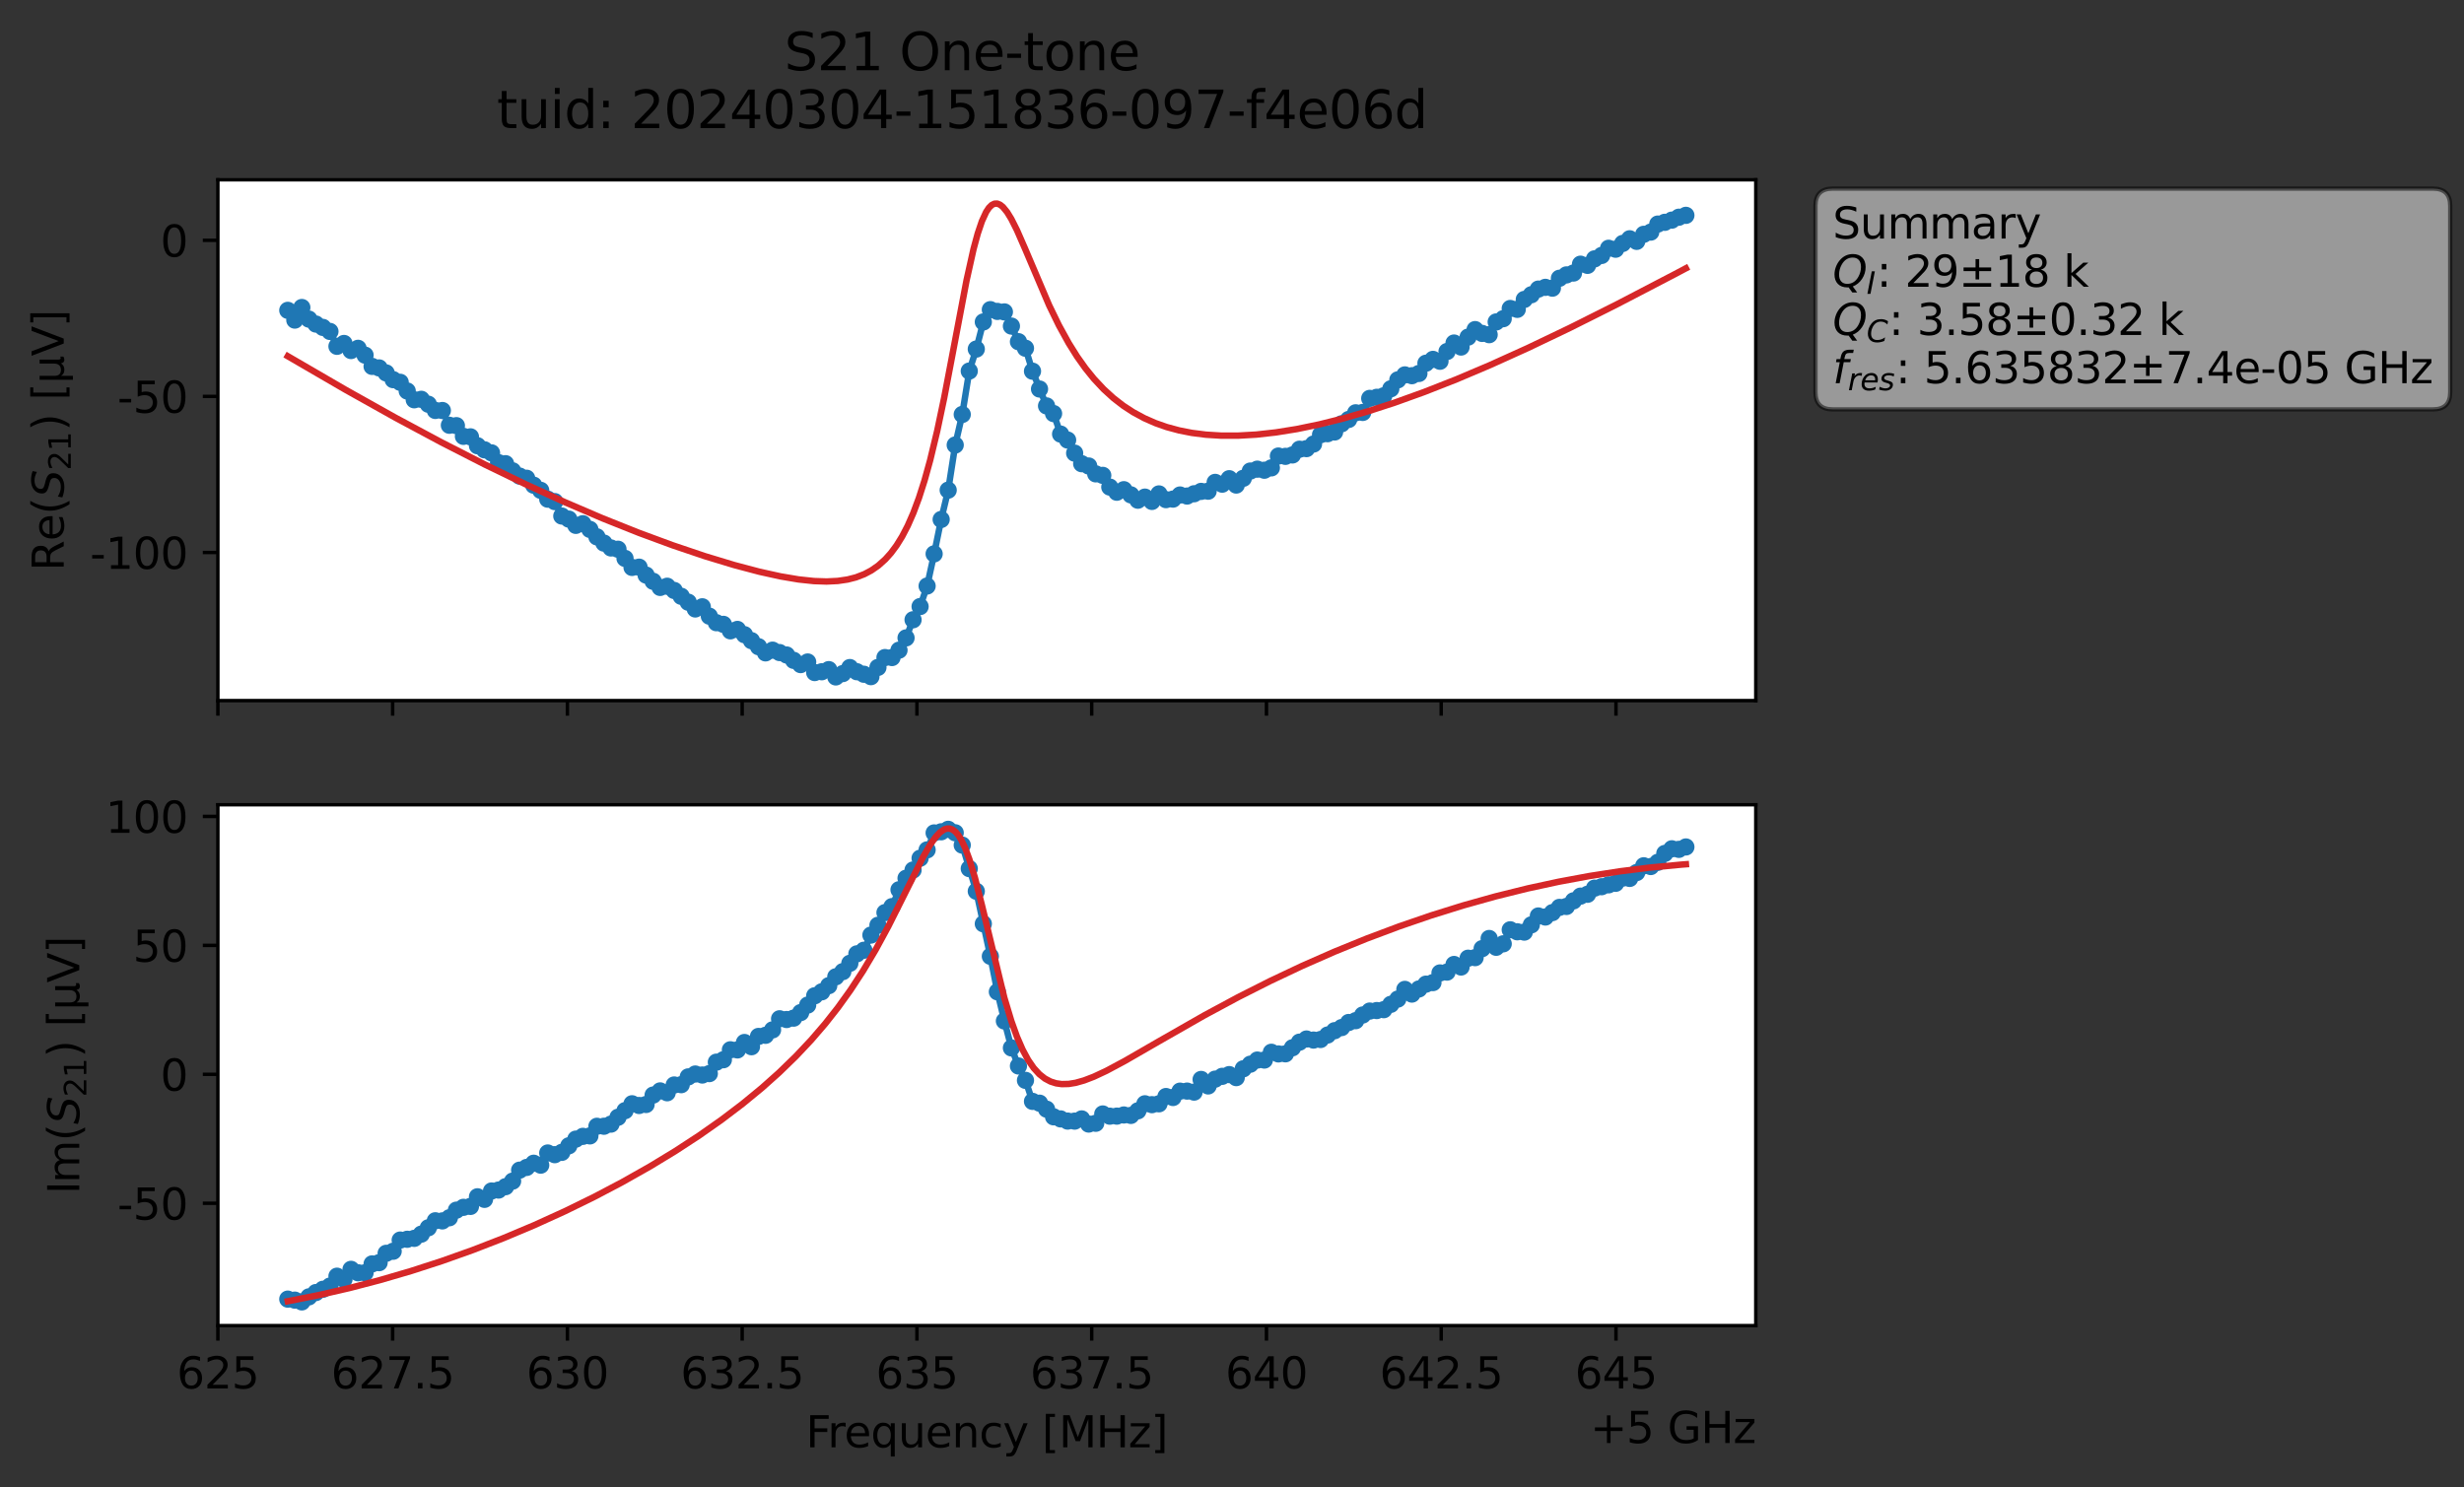 <?xml version="1.0" encoding="utf-8" standalone="no"?>
<!DOCTYPE svg PUBLIC "-//W3C//DTD SVG 1.1//EN"
  "http://www.w3.org/Graphics/SVG/1.1/DTD/svg11.dtd">
<svg xmlns:xlink="http://www.w3.org/1999/xlink" width="572.171pt" height="345.428pt" viewBox="0 0 572.171 345.428" xmlns="http://www.w3.org/2000/svg" version="1.1">
 <rect x="0" y="0" width="572.171" height="345.428" fill="#333333" stroke="none"/>
 <defs>
  <style type="text/css">*{stroke-linejoin: round; stroke-linecap: butt}</style>
 </defs>
 <g id="figure_1">
  <g id="patch_1">
   <path d="M 0 345.428 
L 572.171 345.428 
L 572.171 -0 
L 0 -0 
L 0 345.428 
z
" style="fill: none; opacity: 0"/>
  </g>
  <g id="axes_1">
   <g id="patch_2">
    <path d="M 50.595 162.72 
L 407.715 162.72 
L 407.715 41.76 
L 50.595 41.76 
z
" style="fill: #ffffff"/>
   </g>
   <g id="matplotlib.axis_1">
    <g id="xtick_1">
     <g id="line2d_1">
      <defs>
       <path id="m0c6eaee884" d="M 0 0 
L 0 3.5 
" style="stroke: #000000; stroke-width: 0.8"/>
      </defs>
      <g>
       <use xlink:href="#m0c6eaee884" x="50.595" y="162.72" style="stroke: #000000; stroke-width: 0.8"/>
      </g>
     </g>
    </g>
    <g id="xtick_2">
     <g id="line2d_2">
      <g>
       <use xlink:href="#m0c6eaee884" x="91.177" y="162.72" style="stroke: #000000; stroke-width: 0.8"/>
      </g>
     </g>
    </g>
    <g id="xtick_3">
     <g id="line2d_3">
      <g>
       <use xlink:href="#m0c6eaee884" x="131.759" y="162.72" style="stroke: #000000; stroke-width: 0.8"/>
      </g>
     </g>
    </g>
    <g id="xtick_4">
     <g id="line2d_4">
      <g>
       <use xlink:href="#m0c6eaee884" x="172.341" y="162.72" style="stroke: #000000; stroke-width: 0.8"/>
      </g>
     </g>
    </g>
    <g id="xtick_5">
     <g id="line2d_5">
      <g>
       <use xlink:href="#m0c6eaee884" x="212.923" y="162.72" style="stroke: #000000; stroke-width: 0.8"/>
      </g>
     </g>
    </g>
    <g id="xtick_6">
     <g id="line2d_6">
      <g>
       <use xlink:href="#m0c6eaee884" x="253.504" y="162.72" style="stroke: #000000; stroke-width: 0.8"/>
      </g>
     </g>
    </g>
    <g id="xtick_7">
     <g id="line2d_7">
      <g>
       <use xlink:href="#m0c6eaee884" x="294.086" y="162.72" style="stroke: #000000; stroke-width: 0.8"/>
      </g>
     </g>
    </g>
    <g id="xtick_8">
     <g id="line2d_8">
      <g>
       <use xlink:href="#m0c6eaee884" x="334.668" y="162.72" style="stroke: #000000; stroke-width: 0.8"/>
      </g>
     </g>
    </g>
    <g id="xtick_9">
     <g id="line2d_9">
      <g>
       <use xlink:href="#m0c6eaee884" x="375.25" y="162.72" style="stroke: #000000; stroke-width: 0.8"/>
      </g>
     </g>
    </g>
   </g>
   <g id="matplotlib.axis_2">
    <g id="ytick_1">
     <g id="line2d_10">
      <defs>
       <path id="m000faff627" d="M 0 0 
L -3.5 0 
" style="stroke: #000000; stroke-width: 0.8"/>
      </defs>
      <g>
       <use xlink:href="#m000faff627" x="50.595" y="128.315" style="stroke: #000000; stroke-width: 0.8"/>
      </g>
     </g>
     <g id="text_1">
      <!-- -100 -->
      <g transform="translate(20.9 132.115) scale(0.1 -0.1)">
       <defs>
        <path id="DejaVuSans-2d" d="M 313 2009 
L 1997 2009 
L 1997 1497 
L 313 1497 
L 313 2009 
z
" transform="scale(0.016)"/>
        <path id="DejaVuSans-31" d="M 794 531 
L 1825 531 
L 1825 4091 
L 703 3866 
L 703 4441 
L 1819 4666 
L 2450 4666 
L 2450 531 
L 3481 531 
L 3481 0 
L 794 0 
L 794 531 
z
" transform="scale(0.016)"/>
        <path id="DejaVuSans-30" d="M 2034 4250 
Q 1547 4250 1301 3770 
Q 1056 3291 1056 2328 
Q 1056 1369 1301 889 
Q 1547 409 2034 409 
Q 2525 409 2770 889 
Q 3016 1369 3016 2328 
Q 3016 3291 2770 3770 
Q 2525 4250 2034 4250 
z
M 2034 4750 
Q 2819 4750 3233 4129 
Q 3647 3509 3647 2328 
Q 3647 1150 3233 529 
Q 2819 -91 2034 -91 
Q 1250 -91 836 529 
Q 422 1150 422 2328 
Q 422 3509 836 4129 
Q 1250 4750 2034 4750 
z
" transform="scale(0.016)"/>
       </defs>
       <use xlink:href="#DejaVuSans-2d"/>
       <use xlink:href="#DejaVuSans-31" x="36.084"/>
       <use xlink:href="#DejaVuSans-30" x="99.707"/>
       <use xlink:href="#DejaVuSans-30" x="163.33"/>
      </g>
     </g>
    </g>
    <g id="ytick_2">
     <g id="line2d_11">
      <g>
       <use xlink:href="#m000faff627" x="50.595" y="92.064" style="stroke: #000000; stroke-width: 0.8"/>
      </g>
     </g>
     <g id="text_2">
      <!-- -50 -->
      <g transform="translate(27.262 95.863) scale(0.1 -0.1)">
       <defs>
        <path id="DejaVuSans-35" d="M 691 4666 
L 3169 4666 
L 3169 4134 
L 1269 4134 
L 1269 2991 
Q 1406 3038 1543 3061 
Q 1681 3084 1819 3084 
Q 2600 3084 3056 2656 
Q 3513 2228 3513 1497 
Q 3513 744 3044 326 
Q 2575 -91 1722 -91 
Q 1428 -91 1123 -41 
Q 819 9 494 109 
L 494 744 
Q 775 591 1075 516 
Q 1375 441 1709 441 
Q 2250 441 2565 725 
Q 2881 1009 2881 1497 
Q 2881 1984 2565 2268 
Q 2250 2553 1709 2553 
Q 1456 2553 1204 2497 
Q 953 2441 691 2322 
L 691 4666 
z
" transform="scale(0.016)"/>
       </defs>
       <use xlink:href="#DejaVuSans-2d"/>
       <use xlink:href="#DejaVuSans-35" x="36.084"/>
       <use xlink:href="#DejaVuSans-30" x="99.707"/>
      </g>
     </g>
    </g>
    <g id="ytick_3">
     <g id="line2d_12">
      <g>
       <use xlink:href="#m000faff627" x="50.595" y="55.813" style="stroke: #000000; stroke-width: 0.8"/>
      </g>
     </g>
     <g id="text_3">
      <!-- 0 -->
      <g transform="translate(37.233 59.612) scale(0.1 -0.1)">
       <use xlink:href="#DejaVuSans-30"/>
      </g>
     </g>
    </g>
    <g id="text_4">
     <!-- Re$(S_{21})$ [μV] -->
     <g transform="translate(14.8 132.59) rotate(-90) scale(0.1 -0.1)">
      <defs>
       <path id="DejaVuSans-52" d="M 2841 2188 
Q 3044 2119 3236 1894 
Q 3428 1669 3622 1275 
L 4263 0 
L 3584 0 
L 2988 1197 
Q 2756 1666 2539 1819 
Q 2322 1972 1947 1972 
L 1259 1972 
L 1259 0 
L 628 0 
L 628 4666 
L 2053 4666 
Q 2853 4666 3247 4331 
Q 3641 3997 3641 3322 
Q 3641 2881 3436 2590 
Q 3231 2300 2841 2188 
z
M 1259 4147 
L 1259 2491 
L 2053 2491 
Q 2509 2491 2742 2702 
Q 2975 2913 2975 3322 
Q 2975 3731 2742 3939 
Q 2509 4147 2053 4147 
L 1259 4147 
z
" transform="scale(0.016)"/>
       <path id="DejaVuSans-65" d="M 3597 1894 
L 3597 1613 
L 953 1613 
Q 991 1019 1311 708 
Q 1631 397 2203 397 
Q 2534 397 2845 478 
Q 3156 559 3463 722 
L 3463 178 
Q 3153 47 2828 -22 
Q 2503 -91 2169 -91 
Q 1331 -91 842 396 
Q 353 884 353 1716 
Q 353 2575 817 3079 
Q 1281 3584 2069 3584 
Q 2775 3584 3186 3129 
Q 3597 2675 3597 1894 
z
M 3022 2063 
Q 3016 2534 2758 2815 
Q 2500 3097 2075 3097 
Q 1594 3097 1305 2825 
Q 1016 2553 972 2059 
L 3022 2063 
z
" transform="scale(0.016)"/>
       <path id="DejaVuSans-28" d="M 1984 4856 
Q 1566 4138 1362 3434 
Q 1159 2731 1159 2009 
Q 1159 1288 1364 580 
Q 1569 -128 1984 -844 
L 1484 -844 
Q 1016 -109 783 600 
Q 550 1309 550 2009 
Q 550 2706 781 3412 
Q 1013 4119 1484 4856 
L 1984 4856 
z
" transform="scale(0.016)"/>
       <path id="DejaVuSans-Oblique-53" d="M 3859 4513 
L 3738 3897 
Q 3422 4066 3111 4152 
Q 2800 4238 2509 4238 
Q 1944 4238 1609 3991 
Q 1275 3744 1275 3334 
Q 1275 3109 1398 2989 
Q 1522 2869 2034 2731 
L 2413 2638 
Q 3053 2472 3303 2217 
Q 3553 1963 3553 1503 
Q 3553 797 2998 353 
Q 2444 -91 1538 -91 
Q 1166 -91 791 -17 
Q 416 56 38 206 
L 166 856 
Q 513 641 861 531 
Q 1209 422 1556 422 
Q 2147 422 2503 684 
Q 2859 947 2859 1369 
Q 2859 1650 2717 1795 
Q 2575 1941 2106 2059 
L 1728 2156 
Q 1081 2325 845 2545 
Q 609 2766 609 3163 
Q 609 3859 1145 4304 
Q 1681 4750 2541 4750 
Q 2875 4750 3203 4690 
Q 3531 4631 3859 4513 
z
" transform="scale(0.016)"/>
       <path id="DejaVuSans-32" d="M 1228 531 
L 3431 531 
L 3431 0 
L 469 0 
L 469 531 
Q 828 903 1448 1529 
Q 2069 2156 2228 2338 
Q 2531 2678 2651 2914 
Q 2772 3150 2772 3378 
Q 2772 3750 2511 3984 
Q 2250 4219 1831 4219 
Q 1534 4219 1204 4116 
Q 875 4013 500 3803 
L 500 4441 
Q 881 4594 1212 4672 
Q 1544 4750 1819 4750 
Q 2544 4750 2975 4387 
Q 3406 4025 3406 3419 
Q 3406 3131 3298 2873 
Q 3191 2616 2906 2266 
Q 2828 2175 2409 1742 
Q 1991 1309 1228 531 
z
" transform="scale(0.016)"/>
       <path id="DejaVuSans-29" d="M 513 4856 
L 1013 4856 
Q 1481 4119 1714 3412 
Q 1947 2706 1947 2009 
Q 1947 1309 1714 600 
Q 1481 -109 1013 -844 
L 513 -844 
Q 928 -128 1133 580 
Q 1338 1288 1338 2009 
Q 1338 2731 1133 3434 
Q 928 4138 513 4856 
z
" transform="scale(0.016)"/>
       <path id="DejaVuSans-20" transform="scale(0.016)"/>
       <path id="DejaVuSans-5b" d="M 550 4863 
L 1875 4863 
L 1875 4416 
L 1125 4416 
L 1125 -397 
L 1875 -397 
L 1875 -844 
L 550 -844 
L 550 4863 
z
" transform="scale(0.016)"/>
       <path id="DejaVuSans-3bc" d="M 544 -1331 
L 544 3500 
L 1119 3500 
L 1119 1325 
Q 1119 872 1334 640 
Q 1550 409 1972 409 
Q 2434 409 2667 671 
Q 2900 934 2900 1459 
L 2900 3500 
L 3475 3500 
L 3475 806 
Q 3475 619 3529 530 
Q 3584 441 3700 441 
Q 3728 441 3778 458 
Q 3828 475 3916 513 
L 3916 50 
Q 3788 -22 3673 -56 
Q 3559 -91 3450 -91 
Q 3234 -91 3106 31 
Q 2978 153 2931 403 
Q 2775 156 2548 32 
Q 2322 -91 2016 -91 
Q 1697 -91 1473 31 
Q 1250 153 1119 397 
L 1119 -1331 
L 544 -1331 
z
" transform="scale(0.016)"/>
       <path id="DejaVuSans-56" d="M 1831 0 
L 50 4666 
L 709 4666 
L 2188 738 
L 3669 4666 
L 4325 4666 
L 2547 0 
L 1831 0 
z
" transform="scale(0.016)"/>
       <path id="DejaVuSans-5d" d="M 1947 4863 
L 1947 -844 
L 622 -844 
L 622 -397 
L 1369 -397 
L 1369 4416 
L 622 4416 
L 622 4863 
L 1947 4863 
z
" transform="scale(0.016)"/>
      </defs>
      <use xlink:href="#DejaVuSans-52" transform="translate(0 0.016)"/>
      <use xlink:href="#DejaVuSans-65" transform="translate(69.482 0.016)"/>
      <use xlink:href="#DejaVuSans-28" transform="translate(131.006 0.016)"/>
      <use xlink:href="#DejaVuSans-Oblique-53" transform="translate(170.02 0.016)"/>
      <use xlink:href="#DejaVuSans-32" transform="translate(233.496 -16.391) scale(0.7)"/>
      <use xlink:href="#DejaVuSans-31" transform="translate(278.032 -16.391) scale(0.7)"/>
      <use xlink:href="#DejaVuSans-29" transform="translate(325.303 0.016)"/>
      <use xlink:href="#DejaVuSans-20" transform="translate(364.316 0.016)"/>
      <use xlink:href="#DejaVuSans-5b" transform="translate(396.104 0.016)"/>
      <use xlink:href="#DejaVuSans-3bc" transform="translate(435.117 0.016)"/>
      <use xlink:href="#DejaVuSans-56" transform="translate(498.74 0.016)"/>
      <use xlink:href="#DejaVuSans-5d" transform="translate(567.148 0.016)"/>
     </g>
    </g>
   </g>
   <g id="line2d_13">
    <path d="M 66.828 72.079 
L 68.459 74.343 
L 70.091 71.418 
L 71.722 74.114 
L 73.354 75.265 
L 74.985 76.044 
L 76.617 76.979 
L 78.248 80.434 
L 79.879 79.773 
L 81.511 81.414 
L 83.142 80.898 
L 84.774 82.489 
L 86.405 85.096 
L 88.037 85.451 
L 89.668 86.616 
L 91.299 88.18 
L 92.931 88.793 
L 96.194 92.852 
L 97.825 92.742 
L 99.457 93.883 
L 101.088 95.328 
L 102.719 95.344 
L 104.351 98.769 
L 105.982 98.859 
L 107.614 101.344 
L 109.245 101.457 
L 110.877 103.524 
L 112.508 104.474 
L 114.14 105.184 
L 115.771 107.455 
L 117.402 107.695 
L 119.034 109.351 
L 120.665 110.577 
L 122.297 111.075 
L 123.928 112.693 
L 125.56 113.886 
L 127.191 115.932 
L 128.822 116.497 
L 130.454 119.85 
L 132.085 120.569 
L 133.717 122.019 
L 135.348 121.634 
L 136.98 122.958 
L 138.611 124.688 
L 140.242 126.136 
L 141.874 127.267 
L 143.505 127.56 
L 146.768 131.787 
L 148.4 131.726 
L 150.031 133.568 
L 153.294 136.433 
L 154.925 136.155 
L 156.557 137.138 
L 159.82 139.867 
L 161.451 141.436 
L 163.082 140.931 
L 164.714 143.107 
L 166.345 144.626 
L 167.977 145.008 
L 169.608 146.515 
L 171.24 146.185 
L 172.871 147.411 
L 177.765 151.633 
L 179.397 151.001 
L 182.66 152.126 
L 184.291 153.369 
L 185.922 154.357 
L 187.554 153.75 
L 189.185 156.206 
L 190.817 156.018 
L 192.448 155.521 
L 194.08 157.222 
L 195.711 156.441 
L 197.342 155.041 
L 198.974 156.011 
L 202.237 157.152 
L 205.5 152.721 
L 207.131 152.717 
L 208.762 151.009 
L 210.394 148.157 
L 212.025 143.941 
L 213.657 140.876 
L 215.288 136.104 
L 216.92 128.638 
L 218.551 120.649 
L 220.182 113.839 
L 221.814 103.359 
L 223.445 96.261 
L 225.077 86.179 
L 226.708 81.073 
L 228.34 74.773 
L 229.971 71.918 
L 231.602 72.328 
L 233.234 72.445 
L 234.865 75.735 
L 236.497 79.358 
L 238.128 80.879 
L 239.76 86.211 
L 243.022 94.275 
L 244.654 96.053 
L 246.285 100.823 
L 247.917 102.205 
L 249.548 105.246 
L 251.18 107.697 
L 252.811 108.233 
L 254.442 110.054 
L 256.074 110.406 
L 257.705 113.125 
L 259.337 114.322 
L 260.968 113.734 
L 264.231 116.175 
L 265.862 115.456 
L 267.494 116.458 
L 269.125 114.715 
L 270.757 116.043 
L 272.388 115.918 
L 274.02 114.965 
L 275.651 115.209 
L 278.914 114.13 
L 280.545 114.083 
L 282.177 112.037 
L 283.808 112.449 
L 285.44 111.181 
L 287.071 112.654 
L 290.334 109.403 
L 291.965 108.967 
L 293.597 109.213 
L 295.228 108.664 
L 296.86 105.916 
L 298.491 105.991 
L 300.123 105.665 
L 301.754 104.334 
L 303.385 104.195 
L 305.017 103.13 
L 306.648 100.969 
L 308.28 100.728 
L 309.911 100.333 
L 311.543 98.426 
L 313.174 97.423 
L 314.805 95.876 
L 316.437 95.794 
L 318.068 92.525 
L 321.331 91.925 
L 322.963 90.298 
L 324.594 88.226 
L 326.225 87.071 
L 327.857 87.257 
L 329.488 86.74 
L 331.12 84.36 
L 332.751 83.468 
L 334.383 83.904 
L 336.014 81.642 
L 337.645 79.67 
L 339.277 80.601 
L 340.908 78.296 
L 342.54 76.55 
L 344.171 77.44 
L 345.803 77.729 
L 347.434 74.773 
L 349.065 74.02 
L 350.697 71.646 
L 352.328 71.85 
L 353.96 69.552 
L 355.591 68.457 
L 357.223 67.144 
L 358.854 66.738 
L 360.485 66.928 
L 362.117 64.629 
L 363.748 63.849 
L 365.38 63.414 
L 367.011 61.36 
L 368.643 61.632 
L 370.274 60.123 
L 371.905 59.332 
L 373.537 57.662 
L 375.168 57.88 
L 376.8 56.542 
L 378.431 55.456 
L 380.063 56.058 
L 381.694 54.419 
L 383.325 53.906 
L 384.957 52.043 
L 388.22 51.128 
L 389.851 50.449 
L 391.483 50.015 
L 391.483 50.015 
" clip-path="url(#p7b7a8047ab)" style="fill: none; stroke: #1f77b4; stroke-width: 1.5; stroke-linecap: square"/>
    <defs>
     <path id="m7788088583" d="M 0 1.5 
C 0.398 1.5 0.779 1.342 1.061 1.061 
C 1.342 0.779 1.5 0.398 1.5 0 
C 1.5 -0.398 1.342 -0.779 1.061 -1.061 
C 0.779 -1.342 0.398 -1.5 0 -1.5 
C -0.398 -1.5 -0.779 -1.342 -1.061 -1.061 
C -1.342 -0.779 -1.5 -0.398 -1.5 0 
C -1.5 0.398 -1.342 0.779 -1.061 1.061 
C -0.779 1.342 -0.398 1.5 0 1.5 
z
" style="stroke: #1f77b4"/>
    </defs>
    <g clip-path="url(#p7b7a8047ab)">
     <use xlink:href="#m7788088583" x="66.828" y="72.079" style="fill: #1f77b4; stroke: #1f77b4"/>
     <use xlink:href="#m7788088583" x="68.459" y="74.343" style="fill: #1f77b4; stroke: #1f77b4"/>
     <use xlink:href="#m7788088583" x="70.091" y="71.418" style="fill: #1f77b4; stroke: #1f77b4"/>
     <use xlink:href="#m7788088583" x="71.722" y="74.114" style="fill: #1f77b4; stroke: #1f77b4"/>
     <use xlink:href="#m7788088583" x="73.354" y="75.265" style="fill: #1f77b4; stroke: #1f77b4"/>
     <use xlink:href="#m7788088583" x="74.985" y="76.044" style="fill: #1f77b4; stroke: #1f77b4"/>
     <use xlink:href="#m7788088583" x="76.617" y="76.979" style="fill: #1f77b4; stroke: #1f77b4"/>
     <use xlink:href="#m7788088583" x="78.248" y="80.434" style="fill: #1f77b4; stroke: #1f77b4"/>
     <use xlink:href="#m7788088583" x="79.879" y="79.773" style="fill: #1f77b4; stroke: #1f77b4"/>
     <use xlink:href="#m7788088583" x="81.511" y="81.414" style="fill: #1f77b4; stroke: #1f77b4"/>
     <use xlink:href="#m7788088583" x="83.142" y="80.898" style="fill: #1f77b4; stroke: #1f77b4"/>
     <use xlink:href="#m7788088583" x="84.774" y="82.489" style="fill: #1f77b4; stroke: #1f77b4"/>
     <use xlink:href="#m7788088583" x="86.405" y="85.096" style="fill: #1f77b4; stroke: #1f77b4"/>
     <use xlink:href="#m7788088583" x="88.037" y="85.451" style="fill: #1f77b4; stroke: #1f77b4"/>
     <use xlink:href="#m7788088583" x="89.668" y="86.616" style="fill: #1f77b4; stroke: #1f77b4"/>
     <use xlink:href="#m7788088583" x="91.299" y="88.18" style="fill: #1f77b4; stroke: #1f77b4"/>
     <use xlink:href="#m7788088583" x="92.931" y="88.793" style="fill: #1f77b4; stroke: #1f77b4"/>
     <use xlink:href="#m7788088583" x="94.562" y="90.813" style="fill: #1f77b4; stroke: #1f77b4"/>
     <use xlink:href="#m7788088583" x="96.194" y="92.852" style="fill: #1f77b4; stroke: #1f77b4"/>
     <use xlink:href="#m7788088583" x="97.825" y="92.742" style="fill: #1f77b4; stroke: #1f77b4"/>
     <use xlink:href="#m7788088583" x="99.457" y="93.883" style="fill: #1f77b4; stroke: #1f77b4"/>
     <use xlink:href="#m7788088583" x="101.088" y="95.328" style="fill: #1f77b4; stroke: #1f77b4"/>
     <use xlink:href="#m7788088583" x="102.719" y="95.344" style="fill: #1f77b4; stroke: #1f77b4"/>
     <use xlink:href="#m7788088583" x="104.351" y="98.769" style="fill: #1f77b4; stroke: #1f77b4"/>
     <use xlink:href="#m7788088583" x="105.982" y="98.859" style="fill: #1f77b4; stroke: #1f77b4"/>
     <use xlink:href="#m7788088583" x="107.614" y="101.344" style="fill: #1f77b4; stroke: #1f77b4"/>
     <use xlink:href="#m7788088583" x="109.245" y="101.457" style="fill: #1f77b4; stroke: #1f77b4"/>
     <use xlink:href="#m7788088583" x="110.877" y="103.524" style="fill: #1f77b4; stroke: #1f77b4"/>
     <use xlink:href="#m7788088583" x="112.508" y="104.474" style="fill: #1f77b4; stroke: #1f77b4"/>
     <use xlink:href="#m7788088583" x="114.14" y="105.184" style="fill: #1f77b4; stroke: #1f77b4"/>
     <use xlink:href="#m7788088583" x="115.771" y="107.455" style="fill: #1f77b4; stroke: #1f77b4"/>
     <use xlink:href="#m7788088583" x="117.402" y="107.695" style="fill: #1f77b4; stroke: #1f77b4"/>
     <use xlink:href="#m7788088583" x="119.034" y="109.351" style="fill: #1f77b4; stroke: #1f77b4"/>
     <use xlink:href="#m7788088583" x="120.665" y="110.577" style="fill: #1f77b4; stroke: #1f77b4"/>
     <use xlink:href="#m7788088583" x="122.297" y="111.075" style="fill: #1f77b4; stroke: #1f77b4"/>
     <use xlink:href="#m7788088583" x="123.928" y="112.693" style="fill: #1f77b4; stroke: #1f77b4"/>
     <use xlink:href="#m7788088583" x="125.56" y="113.886" style="fill: #1f77b4; stroke: #1f77b4"/>
     <use xlink:href="#m7788088583" x="127.191" y="115.932" style="fill: #1f77b4; stroke: #1f77b4"/>
     <use xlink:href="#m7788088583" x="128.822" y="116.497" style="fill: #1f77b4; stroke: #1f77b4"/>
     <use xlink:href="#m7788088583" x="130.454" y="119.85" style="fill: #1f77b4; stroke: #1f77b4"/>
     <use xlink:href="#m7788088583" x="132.085" y="120.569" style="fill: #1f77b4; stroke: #1f77b4"/>
     <use xlink:href="#m7788088583" x="133.717" y="122.019" style="fill: #1f77b4; stroke: #1f77b4"/>
     <use xlink:href="#m7788088583" x="135.348" y="121.634" style="fill: #1f77b4; stroke: #1f77b4"/>
     <use xlink:href="#m7788088583" x="136.98" y="122.958" style="fill: #1f77b4; stroke: #1f77b4"/>
     <use xlink:href="#m7788088583" x="138.611" y="124.688" style="fill: #1f77b4; stroke: #1f77b4"/>
     <use xlink:href="#m7788088583" x="140.242" y="126.136" style="fill: #1f77b4; stroke: #1f77b4"/>
     <use xlink:href="#m7788088583" x="141.874" y="127.267" style="fill: #1f77b4; stroke: #1f77b4"/>
     <use xlink:href="#m7788088583" x="143.505" y="127.56" style="fill: #1f77b4; stroke: #1f77b4"/>
     <use xlink:href="#m7788088583" x="145.137" y="129.692" style="fill: #1f77b4; stroke: #1f77b4"/>
     <use xlink:href="#m7788088583" x="146.768" y="131.787" style="fill: #1f77b4; stroke: #1f77b4"/>
     <use xlink:href="#m7788088583" x="148.4" y="131.726" style="fill: #1f77b4; stroke: #1f77b4"/>
     <use xlink:href="#m7788088583" x="150.031" y="133.568" style="fill: #1f77b4; stroke: #1f77b4"/>
     <use xlink:href="#m7788088583" x="151.662" y="135.007" style="fill: #1f77b4; stroke: #1f77b4"/>
     <use xlink:href="#m7788088583" x="153.294" y="136.433" style="fill: #1f77b4; stroke: #1f77b4"/>
     <use xlink:href="#m7788088583" x="154.925" y="136.155" style="fill: #1f77b4; stroke: #1f77b4"/>
     <use xlink:href="#m7788088583" x="156.557" y="137.138" style="fill: #1f77b4; stroke: #1f77b4"/>
     <use xlink:href="#m7788088583" x="158.188" y="138.495" style="fill: #1f77b4; stroke: #1f77b4"/>
     <use xlink:href="#m7788088583" x="159.82" y="139.867" style="fill: #1f77b4; stroke: #1f77b4"/>
     <use xlink:href="#m7788088583" x="161.451" y="141.436" style="fill: #1f77b4; stroke: #1f77b4"/>
     <use xlink:href="#m7788088583" x="163.082" y="140.931" style="fill: #1f77b4; stroke: #1f77b4"/>
     <use xlink:href="#m7788088583" x="164.714" y="143.107" style="fill: #1f77b4; stroke: #1f77b4"/>
     <use xlink:href="#m7788088583" x="166.345" y="144.626" style="fill: #1f77b4; stroke: #1f77b4"/>
     <use xlink:href="#m7788088583" x="167.977" y="145.008" style="fill: #1f77b4; stroke: #1f77b4"/>
     <use xlink:href="#m7788088583" x="169.608" y="146.515" style="fill: #1f77b4; stroke: #1f77b4"/>
     <use xlink:href="#m7788088583" x="171.24" y="146.185" style="fill: #1f77b4; stroke: #1f77b4"/>
     <use xlink:href="#m7788088583" x="172.871" y="147.411" style="fill: #1f77b4; stroke: #1f77b4"/>
     <use xlink:href="#m7788088583" x="174.502" y="148.8" style="fill: #1f77b4; stroke: #1f77b4"/>
     <use xlink:href="#m7788088583" x="176.134" y="150.199" style="fill: #1f77b4; stroke: #1f77b4"/>
     <use xlink:href="#m7788088583" x="177.765" y="151.633" style="fill: #1f77b4; stroke: #1f77b4"/>
     <use xlink:href="#m7788088583" x="179.397" y="151.001" style="fill: #1f77b4; stroke: #1f77b4"/>
     <use xlink:href="#m7788088583" x="181.028" y="151.562" style="fill: #1f77b4; stroke: #1f77b4"/>
     <use xlink:href="#m7788088583" x="182.66" y="152.126" style="fill: #1f77b4; stroke: #1f77b4"/>
     <use xlink:href="#m7788088583" x="184.291" y="153.369" style="fill: #1f77b4; stroke: #1f77b4"/>
     <use xlink:href="#m7788088583" x="185.922" y="154.357" style="fill: #1f77b4; stroke: #1f77b4"/>
     <use xlink:href="#m7788088583" x="187.554" y="153.75" style="fill: #1f77b4; stroke: #1f77b4"/>
     <use xlink:href="#m7788088583" x="189.185" y="156.206" style="fill: #1f77b4; stroke: #1f77b4"/>
     <use xlink:href="#m7788088583" x="190.817" y="156.018" style="fill: #1f77b4; stroke: #1f77b4"/>
     <use xlink:href="#m7788088583" x="192.448" y="155.521" style="fill: #1f77b4; stroke: #1f77b4"/>
     <use xlink:href="#m7788088583" x="194.08" y="157.222" style="fill: #1f77b4; stroke: #1f77b4"/>
     <use xlink:href="#m7788088583" x="195.711" y="156.441" style="fill: #1f77b4; stroke: #1f77b4"/>
     <use xlink:href="#m7788088583" x="197.342" y="155.041" style="fill: #1f77b4; stroke: #1f77b4"/>
     <use xlink:href="#m7788088583" x="198.974" y="156.011" style="fill: #1f77b4; stroke: #1f77b4"/>
     <use xlink:href="#m7788088583" x="200.605" y="156.598" style="fill: #1f77b4; stroke: #1f77b4"/>
     <use xlink:href="#m7788088583" x="202.237" y="157.152" style="fill: #1f77b4; stroke: #1f77b4"/>
     <use xlink:href="#m7788088583" x="203.868" y="155.012" style="fill: #1f77b4; stroke: #1f77b4"/>
     <use xlink:href="#m7788088583" x="205.5" y="152.721" style="fill: #1f77b4; stroke: #1f77b4"/>
     <use xlink:href="#m7788088583" x="207.131" y="152.717" style="fill: #1f77b4; stroke: #1f77b4"/>
     <use xlink:href="#m7788088583" x="208.762" y="151.009" style="fill: #1f77b4; stroke: #1f77b4"/>
     <use xlink:href="#m7788088583" x="210.394" y="148.157" style="fill: #1f77b4; stroke: #1f77b4"/>
     <use xlink:href="#m7788088583" x="212.025" y="143.941" style="fill: #1f77b4; stroke: #1f77b4"/>
     <use xlink:href="#m7788088583" x="213.657" y="140.876" style="fill: #1f77b4; stroke: #1f77b4"/>
     <use xlink:href="#m7788088583" x="215.288" y="136.104" style="fill: #1f77b4; stroke: #1f77b4"/>
     <use xlink:href="#m7788088583" x="216.92" y="128.638" style="fill: #1f77b4; stroke: #1f77b4"/>
     <use xlink:href="#m7788088583" x="218.551" y="120.649" style="fill: #1f77b4; stroke: #1f77b4"/>
     <use xlink:href="#m7788088583" x="220.182" y="113.839" style="fill: #1f77b4; stroke: #1f77b4"/>
     <use xlink:href="#m7788088583" x="221.814" y="103.359" style="fill: #1f77b4; stroke: #1f77b4"/>
     <use xlink:href="#m7788088583" x="223.445" y="96.261" style="fill: #1f77b4; stroke: #1f77b4"/>
     <use xlink:href="#m7788088583" x="225.077" y="86.179" style="fill: #1f77b4; stroke: #1f77b4"/>
     <use xlink:href="#m7788088583" x="226.708" y="81.073" style="fill: #1f77b4; stroke: #1f77b4"/>
     <use xlink:href="#m7788088583" x="228.34" y="74.773" style="fill: #1f77b4; stroke: #1f77b4"/>
     <use xlink:href="#m7788088583" x="229.971" y="71.918" style="fill: #1f77b4; stroke: #1f77b4"/>
     <use xlink:href="#m7788088583" x="231.602" y="72.328" style="fill: #1f77b4; stroke: #1f77b4"/>
     <use xlink:href="#m7788088583" x="233.234" y="72.445" style="fill: #1f77b4; stroke: #1f77b4"/>
     <use xlink:href="#m7788088583" x="234.865" y="75.735" style="fill: #1f77b4; stroke: #1f77b4"/>
     <use xlink:href="#m7788088583" x="236.497" y="79.358" style="fill: #1f77b4; stroke: #1f77b4"/>
     <use xlink:href="#m7788088583" x="238.128" y="80.879" style="fill: #1f77b4; stroke: #1f77b4"/>
     <use xlink:href="#m7788088583" x="239.76" y="86.211" style="fill: #1f77b4; stroke: #1f77b4"/>
     <use xlink:href="#m7788088583" x="241.391" y="90.352" style="fill: #1f77b4; stroke: #1f77b4"/>
     <use xlink:href="#m7788088583" x="243.022" y="94.275" style="fill: #1f77b4; stroke: #1f77b4"/>
     <use xlink:href="#m7788088583" x="244.654" y="96.053" style="fill: #1f77b4; stroke: #1f77b4"/>
     <use xlink:href="#m7788088583" x="246.285" y="100.823" style="fill: #1f77b4; stroke: #1f77b4"/>
     <use xlink:href="#m7788088583" x="247.917" y="102.205" style="fill: #1f77b4; stroke: #1f77b4"/>
     <use xlink:href="#m7788088583" x="249.548" y="105.246" style="fill: #1f77b4; stroke: #1f77b4"/>
     <use xlink:href="#m7788088583" x="251.18" y="107.697" style="fill: #1f77b4; stroke: #1f77b4"/>
     <use xlink:href="#m7788088583" x="252.811" y="108.233" style="fill: #1f77b4; stroke: #1f77b4"/>
     <use xlink:href="#m7788088583" x="254.442" y="110.054" style="fill: #1f77b4; stroke: #1f77b4"/>
     <use xlink:href="#m7788088583" x="256.074" y="110.406" style="fill: #1f77b4; stroke: #1f77b4"/>
     <use xlink:href="#m7788088583" x="257.705" y="113.125" style="fill: #1f77b4; stroke: #1f77b4"/>
     <use xlink:href="#m7788088583" x="259.337" y="114.322" style="fill: #1f77b4; stroke: #1f77b4"/>
     <use xlink:href="#m7788088583" x="260.968" y="113.734" style="fill: #1f77b4; stroke: #1f77b4"/>
     <use xlink:href="#m7788088583" x="262.6" y="114.936" style="fill: #1f77b4; stroke: #1f77b4"/>
     <use xlink:href="#m7788088583" x="264.231" y="116.175" style="fill: #1f77b4; stroke: #1f77b4"/>
     <use xlink:href="#m7788088583" x="265.862" y="115.456" style="fill: #1f77b4; stroke: #1f77b4"/>
     <use xlink:href="#m7788088583" x="267.494" y="116.458" style="fill: #1f77b4; stroke: #1f77b4"/>
     <use xlink:href="#m7788088583" x="269.125" y="114.715" style="fill: #1f77b4; stroke: #1f77b4"/>
     <use xlink:href="#m7788088583" x="270.757" y="116.043" style="fill: #1f77b4; stroke: #1f77b4"/>
     <use xlink:href="#m7788088583" x="272.388" y="115.918" style="fill: #1f77b4; stroke: #1f77b4"/>
     <use xlink:href="#m7788088583" x="274.02" y="114.965" style="fill: #1f77b4; stroke: #1f77b4"/>
     <use xlink:href="#m7788088583" x="275.651" y="115.209" style="fill: #1f77b4; stroke: #1f77b4"/>
     <use xlink:href="#m7788088583" x="277.282" y="114.678" style="fill: #1f77b4; stroke: #1f77b4"/>
     <use xlink:href="#m7788088583" x="278.914" y="114.13" style="fill: #1f77b4; stroke: #1f77b4"/>
     <use xlink:href="#m7788088583" x="280.545" y="114.083" style="fill: #1f77b4; stroke: #1f77b4"/>
     <use xlink:href="#m7788088583" x="282.177" y="112.037" style="fill: #1f77b4; stroke: #1f77b4"/>
     <use xlink:href="#m7788088583" x="283.808" y="112.449" style="fill: #1f77b4; stroke: #1f77b4"/>
     <use xlink:href="#m7788088583" x="285.44" y="111.181" style="fill: #1f77b4; stroke: #1f77b4"/>
     <use xlink:href="#m7788088583" x="287.071" y="112.654" style="fill: #1f77b4; stroke: #1f77b4"/>
     <use xlink:href="#m7788088583" x="288.703" y="111.089" style="fill: #1f77b4; stroke: #1f77b4"/>
     <use xlink:href="#m7788088583" x="290.334" y="109.403" style="fill: #1f77b4; stroke: #1f77b4"/>
     <use xlink:href="#m7788088583" x="291.965" y="108.967" style="fill: #1f77b4; stroke: #1f77b4"/>
     <use xlink:href="#m7788088583" x="293.597" y="109.213" style="fill: #1f77b4; stroke: #1f77b4"/>
     <use xlink:href="#m7788088583" x="295.228" y="108.664" style="fill: #1f77b4; stroke: #1f77b4"/>
     <use xlink:href="#m7788088583" x="296.86" y="105.916" style="fill: #1f77b4; stroke: #1f77b4"/>
     <use xlink:href="#m7788088583" x="298.491" y="105.991" style="fill: #1f77b4; stroke: #1f77b4"/>
     <use xlink:href="#m7788088583" x="300.123" y="105.665" style="fill: #1f77b4; stroke: #1f77b4"/>
     <use xlink:href="#m7788088583" x="301.754" y="104.334" style="fill: #1f77b4; stroke: #1f77b4"/>
     <use xlink:href="#m7788088583" x="303.385" y="104.195" style="fill: #1f77b4; stroke: #1f77b4"/>
     <use xlink:href="#m7788088583" x="305.017" y="103.13" style="fill: #1f77b4; stroke: #1f77b4"/>
     <use xlink:href="#m7788088583" x="306.648" y="100.969" style="fill: #1f77b4; stroke: #1f77b4"/>
     <use xlink:href="#m7788088583" x="308.28" y="100.728" style="fill: #1f77b4; stroke: #1f77b4"/>
     <use xlink:href="#m7788088583" x="309.911" y="100.333" style="fill: #1f77b4; stroke: #1f77b4"/>
     <use xlink:href="#m7788088583" x="311.543" y="98.426" style="fill: #1f77b4; stroke: #1f77b4"/>
     <use xlink:href="#m7788088583" x="313.174" y="97.423" style="fill: #1f77b4; stroke: #1f77b4"/>
     <use xlink:href="#m7788088583" x="314.805" y="95.876" style="fill: #1f77b4; stroke: #1f77b4"/>
     <use xlink:href="#m7788088583" x="316.437" y="95.794" style="fill: #1f77b4; stroke: #1f77b4"/>
     <use xlink:href="#m7788088583" x="318.068" y="92.525" style="fill: #1f77b4; stroke: #1f77b4"/>
     <use xlink:href="#m7788088583" x="319.7" y="92.276" style="fill: #1f77b4; stroke: #1f77b4"/>
     <use xlink:href="#m7788088583" x="321.331" y="91.925" style="fill: #1f77b4; stroke: #1f77b4"/>
     <use xlink:href="#m7788088583" x="322.963" y="90.298" style="fill: #1f77b4; stroke: #1f77b4"/>
     <use xlink:href="#m7788088583" x="324.594" y="88.226" style="fill: #1f77b4; stroke: #1f77b4"/>
     <use xlink:href="#m7788088583" x="326.225" y="87.071" style="fill: #1f77b4; stroke: #1f77b4"/>
     <use xlink:href="#m7788088583" x="327.857" y="87.257" style="fill: #1f77b4; stroke: #1f77b4"/>
     <use xlink:href="#m7788088583" x="329.488" y="86.74" style="fill: #1f77b4; stroke: #1f77b4"/>
     <use xlink:href="#m7788088583" x="331.12" y="84.36" style="fill: #1f77b4; stroke: #1f77b4"/>
     <use xlink:href="#m7788088583" x="332.751" y="83.468" style="fill: #1f77b4; stroke: #1f77b4"/>
     <use xlink:href="#m7788088583" x="334.383" y="83.904" style="fill: #1f77b4; stroke: #1f77b4"/>
     <use xlink:href="#m7788088583" x="336.014" y="81.642" style="fill: #1f77b4; stroke: #1f77b4"/>
     <use xlink:href="#m7788088583" x="337.645" y="79.67" style="fill: #1f77b4; stroke: #1f77b4"/>
     <use xlink:href="#m7788088583" x="339.277" y="80.601" style="fill: #1f77b4; stroke: #1f77b4"/>
     <use xlink:href="#m7788088583" x="340.908" y="78.296" style="fill: #1f77b4; stroke: #1f77b4"/>
     <use xlink:href="#m7788088583" x="342.54" y="76.55" style="fill: #1f77b4; stroke: #1f77b4"/>
     <use xlink:href="#m7788088583" x="344.171" y="77.44" style="fill: #1f77b4; stroke: #1f77b4"/>
     <use xlink:href="#m7788088583" x="345.803" y="77.729" style="fill: #1f77b4; stroke: #1f77b4"/>
     <use xlink:href="#m7788088583" x="347.434" y="74.773" style="fill: #1f77b4; stroke: #1f77b4"/>
     <use xlink:href="#m7788088583" x="349.065" y="74.02" style="fill: #1f77b4; stroke: #1f77b4"/>
     <use xlink:href="#m7788088583" x="350.697" y="71.646" style="fill: #1f77b4; stroke: #1f77b4"/>
     <use xlink:href="#m7788088583" x="352.328" y="71.85" style="fill: #1f77b4; stroke: #1f77b4"/>
     <use xlink:href="#m7788088583" x="353.96" y="69.552" style="fill: #1f77b4; stroke: #1f77b4"/>
     <use xlink:href="#m7788088583" x="355.591" y="68.457" style="fill: #1f77b4; stroke: #1f77b4"/>
     <use xlink:href="#m7788088583" x="357.223" y="67.144" style="fill: #1f77b4; stroke: #1f77b4"/>
     <use xlink:href="#m7788088583" x="358.854" y="66.738" style="fill: #1f77b4; stroke: #1f77b4"/>
     <use xlink:href="#m7788088583" x="360.485" y="66.928" style="fill: #1f77b4; stroke: #1f77b4"/>
     <use xlink:href="#m7788088583" x="362.117" y="64.629" style="fill: #1f77b4; stroke: #1f77b4"/>
     <use xlink:href="#m7788088583" x="363.748" y="63.849" style="fill: #1f77b4; stroke: #1f77b4"/>
     <use xlink:href="#m7788088583" x="365.38" y="63.414" style="fill: #1f77b4; stroke: #1f77b4"/>
     <use xlink:href="#m7788088583" x="367.011" y="61.36" style="fill: #1f77b4; stroke: #1f77b4"/>
     <use xlink:href="#m7788088583" x="368.643" y="61.632" style="fill: #1f77b4; stroke: #1f77b4"/>
     <use xlink:href="#m7788088583" x="370.274" y="60.123" style="fill: #1f77b4; stroke: #1f77b4"/>
     <use xlink:href="#m7788088583" x="371.905" y="59.332" style="fill: #1f77b4; stroke: #1f77b4"/>
     <use xlink:href="#m7788088583" x="373.537" y="57.662" style="fill: #1f77b4; stroke: #1f77b4"/>
     <use xlink:href="#m7788088583" x="375.168" y="57.88" style="fill: #1f77b4; stroke: #1f77b4"/>
     <use xlink:href="#m7788088583" x="376.8" y="56.542" style="fill: #1f77b4; stroke: #1f77b4"/>
     <use xlink:href="#m7788088583" x="378.431" y="55.456" style="fill: #1f77b4; stroke: #1f77b4"/>
     <use xlink:href="#m7788088583" x="380.063" y="56.058" style="fill: #1f77b4; stroke: #1f77b4"/>
     <use xlink:href="#m7788088583" x="381.694" y="54.419" style="fill: #1f77b4; stroke: #1f77b4"/>
     <use xlink:href="#m7788088583" x="383.325" y="53.906" style="fill: #1f77b4; stroke: #1f77b4"/>
     <use xlink:href="#m7788088583" x="384.957" y="52.043" style="fill: #1f77b4; stroke: #1f77b4"/>
     <use xlink:href="#m7788088583" x="386.588" y="51.634" style="fill: #1f77b4; stroke: #1f77b4"/>
     <use xlink:href="#m7788088583" x="388.22" y="51.128" style="fill: #1f77b4; stroke: #1f77b4"/>
     <use xlink:href="#m7788088583" x="389.851" y="50.449" style="fill: #1f77b4; stroke: #1f77b4"/>
     <use xlink:href="#m7788088583" x="391.483" y="50.015" style="fill: #1f77b4; stroke: #1f77b4"/>
    </g>
   </g>
   <g id="line2d_14">
    <path d="M 66.828 82.731 
L 80.152 90.475 
L 91.851 97.023 
L 102.576 102.772 
L 112.65 107.917 
L 122.075 112.48 
L 131.174 116.636 
L 139.948 120.394 
L 148.398 123.765 
L 156.197 126.644 
L 163.672 129.169 
L 170.497 131.238 
L 176.346 132.787 
L 181.221 133.863 
L 185.446 134.576 
L 189.02 134.956 
L 191.945 135.056 
L 194.545 134.927 
L 196.82 134.593 
L 198.77 134.094 
L 200.72 133.344 
L 202.345 132.481 
L 203.969 131.349 
L 205.594 129.89 
L 206.894 128.44 
L 208.194 126.69 
L 209.494 124.591 
L 210.794 122.089 
L 212.094 119.124 
L 213.394 115.636 
L 214.694 111.57 
L 215.994 106.882 
L 217.619 100.124 
L 219.243 92.425 
L 221.518 80.503 
L 224.443 65.123 
L 226.068 57.833 
L 227.043 54.241 
L 228.018 51.359 
L 228.993 49.24 
L 229.643 48.26 
L 230.293 47.618 
L 230.943 47.301 
L 231.593 47.289 
L 232.243 47.556 
L 232.893 48.077 
L 233.868 49.268 
L 234.842 50.86 
L 236.142 53.443 
L 238.092 57.905 
L 243.617 70.893 
L 245.892 75.569 
L 248.167 79.699 
L 250.116 82.812 
L 252.066 85.557 
L 254.016 87.967 
L 256.291 90.399 
L 258.566 92.471 
L 260.841 94.231 
L 263.116 95.718 
L 265.716 97.128 
L 268.315 98.271 
L 270.915 99.184 
L 273.84 99.973 
L 276.765 100.544 
L 280.015 100.956 
L 283.589 101.177 
L 287.489 101.178 
L 291.714 100.936 
L 296.264 100.432 
L 301.138 99.651 
L 306.338 98.577 
L 311.863 97.201 
L 317.712 95.513 
L 323.887 93.504 
L 330.711 91.047 
L 338.186 88.108 
L 345.985 84.803 
L 354.76 80.836 
L 364.509 76.174 
L 375.559 70.634 
L 388.883 63.694 
L 391.483 62.317 
L 391.483 62.317 
" clip-path="url(#p7b7a8047ab)" style="fill: none; stroke: #d62728; stroke-width: 1.5; stroke-linecap: square"/>
   </g>
   <g id="patch_3">
    <path d="M 50.595 162.72 
L 50.595 41.76 
" style="fill: none; stroke: #000000; stroke-width: 0.8; stroke-linejoin: miter; stroke-linecap: square"/>
   </g>
   <g id="patch_4">
    <path d="M 407.715 162.72 
L 407.715 41.76 
" style="fill: none; stroke: #000000; stroke-width: 0.8; stroke-linejoin: miter; stroke-linecap: square"/>
   </g>
   <g id="patch_5">
    <path d="M 50.595 162.72 
L 407.715 162.72 
" style="fill: none; stroke: #000000; stroke-width: 0.8; stroke-linejoin: miter; stroke-linecap: square"/>
   </g>
   <g id="patch_6">
    <path d="M 50.595 41.76 
L 407.715 41.76 
" style="fill: none; stroke: #000000; stroke-width: 0.8; stroke-linejoin: miter; stroke-linecap: square"/>
   </g>
   <g id="text_5">
    <g id="patch_7">
     <path d="M 425.571 95.08 
L 564.971 95.08 
Q 568.971 95.08 568.971 91.08 
L 568.971 47.808 
Q 568.971 43.808 564.971 43.808 
L 425.571 43.808 
Q 421.571 43.808 421.571 47.808 
L 421.571 91.08 
Q 421.571 95.08 425.571 95.08 
z
" style="fill: #ffffff; opacity: 0.5; stroke: #000000; stroke-linejoin: miter"/>
    </g>
    <!-- Summary -->
    <g transform="translate(425.571 55.406) scale(0.1 -0.1)">
     <defs>
      <path id="DejaVuSans-53" d="M 3425 4513 
L 3425 3897 
Q 3066 4069 2747 4153 
Q 2428 4238 2131 4238 
Q 1616 4238 1336 4038 
Q 1056 3838 1056 3469 
Q 1056 3159 1242 3001 
Q 1428 2844 1947 2747 
L 2328 2669 
Q 3034 2534 3370 2195 
Q 3706 1856 3706 1288 
Q 3706 609 3251 259 
Q 2797 -91 1919 -91 
Q 1588 -91 1214 -16 
Q 841 59 441 206 
L 441 856 
Q 825 641 1194 531 
Q 1563 422 1919 422 
Q 2459 422 2753 634 
Q 3047 847 3047 1241 
Q 3047 1584 2836 1778 
Q 2625 1972 2144 2069 
L 1759 2144 
Q 1053 2284 737 2584 
Q 422 2884 422 3419 
Q 422 4038 858 4394 
Q 1294 4750 2059 4750 
Q 2388 4750 2728 4690 
Q 3069 4631 3425 4513 
z
" transform="scale(0.016)"/>
      <path id="DejaVuSans-75" d="M 544 1381 
L 544 3500 
L 1119 3500 
L 1119 1403 
Q 1119 906 1312 657 
Q 1506 409 1894 409 
Q 2359 409 2629 706 
Q 2900 1003 2900 1516 
L 2900 3500 
L 3475 3500 
L 3475 0 
L 2900 0 
L 2900 538 
Q 2691 219 2414 64 
Q 2138 -91 1772 -91 
Q 1169 -91 856 284 
Q 544 659 544 1381 
z
M 1991 3584 
L 1991 3584 
z
" transform="scale(0.016)"/>
      <path id="DejaVuSans-6d" d="M 3328 2828 
Q 3544 3216 3844 3400 
Q 4144 3584 4550 3584 
Q 5097 3584 5394 3201 
Q 5691 2819 5691 2113 
L 5691 0 
L 5113 0 
L 5113 2094 
Q 5113 2597 4934 2840 
Q 4756 3084 4391 3084 
Q 3944 3084 3684 2787 
Q 3425 2491 3425 1978 
L 3425 0 
L 2847 0 
L 2847 2094 
Q 2847 2600 2669 2842 
Q 2491 3084 2119 3084 
Q 1678 3084 1418 2786 
Q 1159 2488 1159 1978 
L 1159 0 
L 581 0 
L 581 3500 
L 1159 3500 
L 1159 2956 
Q 1356 3278 1631 3431 
Q 1906 3584 2284 3584 
Q 2666 3584 2933 3390 
Q 3200 3197 3328 2828 
z
" transform="scale(0.016)"/>
      <path id="DejaVuSans-61" d="M 2194 1759 
Q 1497 1759 1228 1600 
Q 959 1441 959 1056 
Q 959 750 1161 570 
Q 1363 391 1709 391 
Q 2188 391 2477 730 
Q 2766 1069 2766 1631 
L 2766 1759 
L 2194 1759 
z
M 3341 1997 
L 3341 0 
L 2766 0 
L 2766 531 
Q 2569 213 2275 61 
Q 1981 -91 1556 -91 
Q 1019 -91 701 211 
Q 384 513 384 1019 
Q 384 1609 779 1909 
Q 1175 2209 1959 2209 
L 2766 2209 
L 2766 2266 
Q 2766 2663 2505 2880 
Q 2244 3097 1772 3097 
Q 1472 3097 1187 3025 
Q 903 2953 641 2809 
L 641 3341 
Q 956 3463 1253 3523 
Q 1550 3584 1831 3584 
Q 2591 3584 2966 3190 
Q 3341 2797 3341 1997 
z
" transform="scale(0.016)"/>
      <path id="DejaVuSans-72" d="M 2631 2963 
Q 2534 3019 2420 3045 
Q 2306 3072 2169 3072 
Q 1681 3072 1420 2755 
Q 1159 2438 1159 1844 
L 1159 0 
L 581 0 
L 581 3500 
L 1159 3500 
L 1159 2956 
Q 1341 3275 1631 3429 
Q 1922 3584 2338 3584 
Q 2397 3584 2469 3576 
Q 2541 3569 2628 3553 
L 2631 2963 
z
" transform="scale(0.016)"/>
      <path id="DejaVuSans-79" d="M 2059 -325 
Q 1816 -950 1584 -1140 
Q 1353 -1331 966 -1331 
L 506 -1331 
L 506 -850 
L 844 -850 
Q 1081 -850 1212 -737 
Q 1344 -625 1503 -206 
L 1606 56 
L 191 3500 
L 800 3500 
L 1894 763 
L 2988 3500 
L 3597 3500 
L 2059 -325 
z
" transform="scale(0.016)"/>
     </defs>
     <use xlink:href="#DejaVuSans-53"/>
     <use xlink:href="#DejaVuSans-75" x="63.477"/>
     <use xlink:href="#DejaVuSans-6d" x="126.855"/>
     <use xlink:href="#DejaVuSans-6d" x="224.268"/>
     <use xlink:href="#DejaVuSans-61" x="321.68"/>
     <use xlink:href="#DejaVuSans-72" x="382.959"/>
     <use xlink:href="#DejaVuSans-79" x="424.072"/>
    </g>
    <!-- $Q_I$: 29$\pm$18 k -->
    <g transform="translate(425.571 66.604) scale(0.1 -0.1)">
     <defs>
      <path id="DejaVuSans-Oblique-51" d="M 2309 -84 
Q 2275 -88 2237 -89 
Q 2200 -91 2125 -91 
Q 1250 -91 756 411 
Q 263 913 263 1797 
Q 263 2319 452 2844 
Q 641 3369 978 3788 
Q 1369 4269 1858 4509 
Q 2347 4750 2938 4750 
Q 3794 4750 4287 4245 
Q 4781 3741 4781 2869 
Q 4781 1928 4265 1147 
Q 3750 366 2919 44 
L 3553 -825 
L 2847 -825 
L 2309 -84 
z
M 2919 4238 
Q 2400 4238 2003 3986 
Q 1606 3734 1313 3219 
Q 1125 2891 1026 2522 
Q 928 2153 928 1778 
Q 928 1128 1239 775 
Q 1550 422 2119 422 
Q 2631 422 3032 676 
Q 3434 931 3719 1434 
Q 3909 1772 4009 2142 
Q 4109 2513 4109 2881 
Q 4109 3528 3796 3883 
Q 3484 4238 2919 4238 
z
" transform="scale(0.016)"/>
      <path id="DejaVuSans-Oblique-49" d="M 1081 4666 
L 1716 4666 
L 806 0 
L 172 0 
L 1081 4666 
z
" transform="scale(0.016)"/>
      <path id="DejaVuSans-3a" d="M 750 794 
L 1409 794 
L 1409 0 
L 750 0 
L 750 794 
z
M 750 3309 
L 1409 3309 
L 1409 2516 
L 750 2516 
L 750 3309 
z
" transform="scale(0.016)"/>
      <path id="DejaVuSans-39" d="M 703 97 
L 703 672 
Q 941 559 1184 500 
Q 1428 441 1663 441 
Q 2288 441 2617 861 
Q 2947 1281 2994 2138 
Q 2813 1869 2534 1725 
Q 2256 1581 1919 1581 
Q 1219 1581 811 2004 
Q 403 2428 403 3163 
Q 403 3881 828 4315 
Q 1253 4750 1959 4750 
Q 2769 4750 3195 4129 
Q 3622 3509 3622 2328 
Q 3622 1225 3098 567 
Q 2575 -91 1691 -91 
Q 1453 -91 1209 -44 
Q 966 3 703 97 
z
M 1959 2075 
Q 2384 2075 2632 2365 
Q 2881 2656 2881 3163 
Q 2881 3666 2632 3958 
Q 2384 4250 1959 4250 
Q 1534 4250 1286 3958 
Q 1038 3666 1038 3163 
Q 1038 2656 1286 2365 
Q 1534 2075 1959 2075 
z
" transform="scale(0.016)"/>
      <path id="DejaVuSans-b1" d="M 2944 4013 
L 2944 2803 
L 4684 2803 
L 4684 2272 
L 2944 2272 
L 2944 1063 
L 2419 1063 
L 2419 2272 
L 678 2272 
L 678 2803 
L 2419 2803 
L 2419 4013 
L 2944 4013 
z
M 678 531 
L 4684 531 
L 4684 0 
L 678 0 
L 678 531 
z
" transform="scale(0.016)"/>
      <path id="DejaVuSans-38" d="M 2034 2216 
Q 1584 2216 1326 1975 
Q 1069 1734 1069 1313 
Q 1069 891 1326 650 
Q 1584 409 2034 409 
Q 2484 409 2743 651 
Q 3003 894 3003 1313 
Q 3003 1734 2745 1975 
Q 2488 2216 2034 2216 
z
M 1403 2484 
Q 997 2584 770 2862 
Q 544 3141 544 3541 
Q 544 4100 942 4425 
Q 1341 4750 2034 4750 
Q 2731 4750 3128 4425 
Q 3525 4100 3525 3541 
Q 3525 3141 3298 2862 
Q 3072 2584 2669 2484 
Q 3125 2378 3379 2068 
Q 3634 1759 3634 1313 
Q 3634 634 3220 271 
Q 2806 -91 2034 -91 
Q 1263 -91 848 271 
Q 434 634 434 1313 
Q 434 1759 690 2068 
Q 947 2378 1403 2484 
z
M 1172 3481 
Q 1172 3119 1398 2916 
Q 1625 2713 2034 2713 
Q 2441 2713 2670 2916 
Q 2900 3119 2900 3481 
Q 2900 3844 2670 4047 
Q 2441 4250 2034 4250 
Q 1625 4250 1398 4047 
Q 1172 3844 1172 3481 
z
" transform="scale(0.016)"/>
      <path id="DejaVuSans-6b" d="M 581 4863 
L 1159 4863 
L 1159 1991 
L 2875 3500 
L 3609 3500 
L 1753 1863 
L 3688 0 
L 2938 0 
L 1159 1709 
L 1159 0 
L 581 0 
L 581 4863 
z
" transform="scale(0.016)"/>
     </defs>
     <use xlink:href="#DejaVuSans-Oblique-51" transform="translate(0 0.016)"/>
     <use xlink:href="#DejaVuSans-Oblique-49" transform="translate(78.711 -16.391) scale(0.7)"/>
     <use xlink:href="#DejaVuSans-3a" transform="translate(102.09 0.016)"/>
     <use xlink:href="#DejaVuSans-20" transform="translate(135.781 0.016)"/>
     <use xlink:href="#DejaVuSans-32" transform="translate(167.568 0.016)"/>
     <use xlink:href="#DejaVuSans-39" transform="translate(229.441 0.016)"/>
     <use xlink:href="#DejaVuSans-b1" transform="translate(293.064 0.016)"/>
     <use xlink:href="#DejaVuSans-31" transform="translate(376.854 0.016)"/>
     <use xlink:href="#DejaVuSans-38" transform="translate(440.477 0.016)"/>
     <use xlink:href="#DejaVuSans-20" transform="translate(504.1 0.016)"/>
     <use xlink:href="#DejaVuSans-6b" transform="translate(535.887 0.016)"/>
    </g>
    <!-- $Q_C$: 3.58$\pm$0.32 k -->
    <g transform="translate(425.571 77.802) scale(0.1 -0.1)">
     <defs>
      <path id="DejaVuSans-Oblique-43" d="M 4447 4306 
L 4319 3641 
Q 4019 3944 3683 4091 
Q 3347 4238 2956 4238 
Q 2422 4238 2017 3981 
Q 1613 3725 1319 3200 
Q 1131 2863 1032 2486 
Q 934 2109 934 1728 
Q 934 1091 1264 756 
Q 1594 422 2222 422 
Q 2656 422 3056 561 
Q 3456 700 3834 978 
L 3688 231 
Q 3316 72 2936 -9 
Q 2556 -91 2175 -91 
Q 1278 -91 773 396 
Q 269 884 269 1753 
Q 269 2309 461 2846 
Q 653 3384 1013 3828 
Q 1394 4300 1883 4525 
Q 2372 4750 3022 4750 
Q 3422 4750 3780 4639 
Q 4138 4528 4447 4306 
z
" transform="scale(0.016)"/>
      <path id="DejaVuSans-33" d="M 2597 2516 
Q 3050 2419 3304 2112 
Q 3559 1806 3559 1356 
Q 3559 666 3084 287 
Q 2609 -91 1734 -91 
Q 1441 -91 1130 -33 
Q 819 25 488 141 
L 488 750 
Q 750 597 1062 519 
Q 1375 441 1716 441 
Q 2309 441 2620 675 
Q 2931 909 2931 1356 
Q 2931 1769 2642 2001 
Q 2353 2234 1838 2234 
L 1294 2234 
L 1294 2753 
L 1863 2753 
Q 2328 2753 2575 2939 
Q 2822 3125 2822 3475 
Q 2822 3834 2567 4026 
Q 2313 4219 1838 4219 
Q 1578 4219 1281 4162 
Q 984 4106 628 3988 
L 628 4550 
Q 988 4650 1302 4700 
Q 1616 4750 1894 4750 
Q 2613 4750 3031 4423 
Q 3450 4097 3450 3541 
Q 3450 3153 3228 2886 
Q 3006 2619 2597 2516 
z
" transform="scale(0.016)"/>
      <path id="DejaVuSans-2e" d="M 684 794 
L 1344 794 
L 1344 0 
L 684 0 
L 684 794 
z
" transform="scale(0.016)"/>
     </defs>
     <use xlink:href="#DejaVuSans-Oblique-51" transform="translate(0 0.016)"/>
     <use xlink:href="#DejaVuSans-Oblique-43" transform="translate(78.711 -16.391) scale(0.7)"/>
     <use xlink:href="#DejaVuSans-3a" transform="translate(130.322 0.016)"/>
     <use xlink:href="#DejaVuSans-20" transform="translate(164.014 0.016)"/>
     <use xlink:href="#DejaVuSans-33" transform="translate(195.801 0.016)"/>
     <use xlink:href="#DejaVuSans-2e" transform="translate(259.424 0.016)"/>
     <use xlink:href="#DejaVuSans-35" transform="translate(291.211 0.016)"/>
     <use xlink:href="#DejaVuSans-38" transform="translate(354.834 0.016)"/>
     <use xlink:href="#DejaVuSans-b1" transform="translate(418.457 0.016)"/>
     <use xlink:href="#DejaVuSans-30" transform="translate(502.246 0.016)"/>
     <use xlink:href="#DejaVuSans-2e" transform="translate(565.869 0.016)"/>
     <use xlink:href="#DejaVuSans-33" transform="translate(597.656 0.016)"/>
     <use xlink:href="#DejaVuSans-32" transform="translate(661.279 0.016)"/>
     <use xlink:href="#DejaVuSans-20" transform="translate(724.902 0.016)"/>
     <use xlink:href="#DejaVuSans-6b" transform="translate(756.689 0.016)"/>
    </g>
    <!-- $f_{res}$: 5.635832$\pm$7.4e-05 GHz -->
    <g transform="translate(425.571 89) scale(0.1 -0.1)">
     <defs>
      <path id="DejaVuSans-Oblique-66" d="M 3059 4863 
L 2969 4384 
L 2419 4384 
Q 2106 4384 1964 4261 
Q 1822 4138 1753 3809 
L 1691 3500 
L 2638 3500 
L 2553 3053 
L 1606 3053 
L 1013 0 
L 434 0 
L 1031 3053 
L 481 3053 
L 563 3500 
L 1113 3500 
L 1159 3744 
Q 1278 4363 1576 4613 
Q 1875 4863 2516 4863 
L 3059 4863 
z
" transform="scale(0.016)"/>
      <path id="DejaVuSans-Oblique-72" d="M 2853 2969 
Q 2766 3016 2653 3041 
Q 2541 3066 2413 3066 
Q 1953 3066 1609 2717 
Q 1266 2369 1153 1784 
L 800 0 
L 225 0 
L 909 3500 
L 1484 3500 
L 1375 2956 
Q 1603 3259 1920 3421 
Q 2238 3584 2597 3584 
Q 2691 3584 2781 3573 
Q 2872 3563 2963 3538 
L 2853 2969 
z
" transform="scale(0.016)"/>
      <path id="DejaVuSans-Oblique-65" d="M 3078 2063 
Q 3088 2113 3092 2166 
Q 3097 2219 3097 2272 
Q 3097 2653 2873 2875 
Q 2650 3097 2266 3097 
Q 1838 3097 1509 2826 
Q 1181 2556 1013 2059 
L 3078 2063 
z
M 3578 1613 
L 903 1613 
Q 884 1494 878 1425 
Q 872 1356 872 1306 
Q 872 872 1139 634 
Q 1406 397 1894 397 
Q 2269 397 2603 481 
Q 2938 566 3225 728 
L 3116 159 
Q 2806 34 2476 -28 
Q 2147 -91 1806 -91 
Q 1078 -91 686 257 
Q 294 606 294 1247 
Q 294 1794 489 2264 
Q 684 2734 1063 3103 
Q 1306 3334 1642 3459 
Q 1978 3584 2356 3584 
Q 2950 3584 3301 3228 
Q 3653 2872 3653 2272 
Q 3653 2128 3634 1964 
Q 3616 1800 3578 1613 
z
" transform="scale(0.016)"/>
      <path id="DejaVuSans-Oblique-73" d="M 3200 3397 
L 3091 2853 
Q 2863 2978 2609 3040 
Q 2356 3103 2088 3103 
Q 1634 3103 1373 2948 
Q 1113 2794 1113 2528 
Q 1113 2219 1719 2053 
Q 1766 2041 1788 2034 
L 1972 1978 
Q 2547 1819 2739 1644 
Q 2931 1469 2931 1166 
Q 2931 609 2489 259 
Q 2047 -91 1331 -91 
Q 1053 -91 747 -37 
Q 441 16 72 128 
L 184 722 
Q 500 559 806 475 
Q 1113 391 1394 391 
Q 1816 391 2080 572 
Q 2344 753 2344 1031 
Q 2344 1331 1650 1516 
L 1591 1531 
L 1394 1581 
Q 956 1697 753 1886 
Q 550 2075 550 2369 
Q 550 2928 970 3256 
Q 1391 3584 2113 3584 
Q 2397 3584 2667 3537 
Q 2938 3491 3200 3397 
z
" transform="scale(0.016)"/>
      <path id="DejaVuSans-36" d="M 2113 2584 
Q 1688 2584 1439 2293 
Q 1191 2003 1191 1497 
Q 1191 994 1439 701 
Q 1688 409 2113 409 
Q 2538 409 2786 701 
Q 3034 994 3034 1497 
Q 3034 2003 2786 2293 
Q 2538 2584 2113 2584 
z
M 3366 4563 
L 3366 3988 
Q 3128 4100 2886 4159 
Q 2644 4219 2406 4219 
Q 1781 4219 1451 3797 
Q 1122 3375 1075 2522 
Q 1259 2794 1537 2939 
Q 1816 3084 2150 3084 
Q 2853 3084 3261 2657 
Q 3669 2231 3669 1497 
Q 3669 778 3244 343 
Q 2819 -91 2113 -91 
Q 1303 -91 875 529 
Q 447 1150 447 2328 
Q 447 3434 972 4092 
Q 1497 4750 2381 4750 
Q 2619 4750 2861 4703 
Q 3103 4656 3366 4563 
z
" transform="scale(0.016)"/>
      <path id="DejaVuSans-37" d="M 525 4666 
L 3525 4666 
L 3525 4397 
L 1831 0 
L 1172 0 
L 2766 4134 
L 525 4134 
L 525 4666 
z
" transform="scale(0.016)"/>
      <path id="DejaVuSans-34" d="M 2419 4116 
L 825 1625 
L 2419 1625 
L 2419 4116 
z
M 2253 4666 
L 3047 4666 
L 3047 1625 
L 3713 1625 
L 3713 1100 
L 3047 1100 
L 3047 0 
L 2419 0 
L 2419 1100 
L 313 1100 
L 313 1709 
L 2253 4666 
z
" transform="scale(0.016)"/>
      <path id="DejaVuSans-47" d="M 3809 666 
L 3809 1919 
L 2778 1919 
L 2778 2438 
L 4434 2438 
L 4434 434 
Q 4069 175 3628 42 
Q 3188 -91 2688 -91 
Q 1594 -91 976 548 
Q 359 1188 359 2328 
Q 359 3472 976 4111 
Q 1594 4750 2688 4750 
Q 3144 4750 3555 4637 
Q 3966 4525 4313 4306 
L 4313 3634 
Q 3963 3931 3569 4081 
Q 3175 4231 2741 4231 
Q 1884 4231 1454 3753 
Q 1025 3275 1025 2328 
Q 1025 1384 1454 906 
Q 1884 428 2741 428 
Q 3075 428 3337 486 
Q 3600 544 3809 666 
z
" transform="scale(0.016)"/>
      <path id="DejaVuSans-48" d="M 628 4666 
L 1259 4666 
L 1259 2753 
L 3553 2753 
L 3553 4666 
L 4184 4666 
L 4184 0 
L 3553 0 
L 3553 2222 
L 1259 2222 
L 1259 0 
L 628 0 
L 628 4666 
z
" transform="scale(0.016)"/>
      <path id="DejaVuSans-7a" d="M 353 3500 
L 3084 3500 
L 3084 2975 
L 922 459 
L 3084 459 
L 3084 0 
L 275 0 
L 275 525 
L 2438 3041 
L 353 3041 
L 353 3500 
z
" transform="scale(0.016)"/>
     </defs>
     <use xlink:href="#DejaVuSans-Oblique-66" transform="translate(0 0.016)"/>
     <use xlink:href="#DejaVuSans-Oblique-72" transform="translate(35.205 -16.391) scale(0.7)"/>
     <use xlink:href="#DejaVuSans-Oblique-65" transform="translate(63.984 -16.391) scale(0.7)"/>
     <use xlink:href="#DejaVuSans-Oblique-73" transform="translate(107.051 -16.391) scale(0.7)"/>
     <use xlink:href="#DejaVuSans-3a" transform="translate(146.255 0.016)"/>
     <use xlink:href="#DejaVuSans-20" transform="translate(179.946 0.016)"/>
     <use xlink:href="#DejaVuSans-35" transform="translate(211.733 0.016)"/>
     <use xlink:href="#DejaVuSans-2e" transform="translate(275.356 0.016)"/>
     <use xlink:href="#DejaVuSans-36" transform="translate(307.144 0.016)"/>
     <use xlink:href="#DejaVuSans-33" transform="translate(370.767 0.016)"/>
     <use xlink:href="#DejaVuSans-35" transform="translate(434.39 0.016)"/>
     <use xlink:href="#DejaVuSans-38" transform="translate(498.013 0.016)"/>
     <use xlink:href="#DejaVuSans-33" transform="translate(561.636 0.016)"/>
     <use xlink:href="#DejaVuSans-32" transform="translate(625.259 0.016)"/>
     <use xlink:href="#DejaVuSans-b1" transform="translate(688.882 0.016)"/>
     <use xlink:href="#DejaVuSans-37" transform="translate(772.671 0.016)"/>
     <use xlink:href="#DejaVuSans-2e" transform="translate(836.294 0.016)"/>
     <use xlink:href="#DejaVuSans-34" transform="translate(868.081 0.016)"/>
     <use xlink:href="#DejaVuSans-65" transform="translate(931.704 0.016)"/>
     <use xlink:href="#DejaVuSans-2d" transform="translate(993.228 0.016)"/>
     <use xlink:href="#DejaVuSans-30" transform="translate(1029.312 0.016)"/>
     <use xlink:href="#DejaVuSans-35" transform="translate(1092.935 0.016)"/>
     <use xlink:href="#DejaVuSans-20" transform="translate(1156.558 0.016)"/>
     <use xlink:href="#DejaVuSans-47" transform="translate(1188.345 0.016)"/>
     <use xlink:href="#DejaVuSans-48" transform="translate(1265.835 0.016)"/>
     <use xlink:href="#DejaVuSans-7a" transform="translate(1341.03 0.016)"/>
    </g>
   </g>
  </g>
  <g id="axes_2">
   <g id="patch_8">
    <path d="M 50.595 307.872 
L 407.715 307.872 
L 407.715 186.912 
L 50.595 186.912 
z
" style="fill: #ffffff"/>
   </g>
   <g id="matplotlib.axis_3">
    <g id="xtick_10">
     <g id="line2d_15">
      <g>
       <use xlink:href="#m0c6eaee884" x="50.595" y="307.872" style="stroke: #000000; stroke-width: 0.8"/>
      </g>
     </g>
     <g id="text_6">
      <!-- 625 -->
      <g transform="translate(41.052 322.47) scale(0.1 -0.1)">
       <use xlink:href="#DejaVuSans-36"/>
       <use xlink:href="#DejaVuSans-32" x="63.623"/>
       <use xlink:href="#DejaVuSans-35" x="127.246"/>
      </g>
     </g>
    </g>
    <g id="xtick_11">
     <g id="line2d_16">
      <g>
       <use xlink:href="#m0c6eaee884" x="91.177" y="307.872" style="stroke: #000000; stroke-width: 0.8"/>
      </g>
     </g>
     <g id="text_7">
      <!-- 627.5 -->
      <g transform="translate(76.863 322.47) scale(0.1 -0.1)">
       <use xlink:href="#DejaVuSans-36"/>
       <use xlink:href="#DejaVuSans-32" x="63.623"/>
       <use xlink:href="#DejaVuSans-37" x="127.246"/>
       <use xlink:href="#DejaVuSans-2e" x="190.869"/>
       <use xlink:href="#DejaVuSans-35" x="222.656"/>
      </g>
     </g>
    </g>
    <g id="xtick_12">
     <g id="line2d_17">
      <g>
       <use xlink:href="#m0c6eaee884" x="131.759" y="307.872" style="stroke: #000000; stroke-width: 0.8"/>
      </g>
     </g>
     <g id="text_8">
      <!-- 630 -->
      <g transform="translate(122.215 322.47) scale(0.1 -0.1)">
       <use xlink:href="#DejaVuSans-36"/>
       <use xlink:href="#DejaVuSans-33" x="63.623"/>
       <use xlink:href="#DejaVuSans-30" x="127.246"/>
      </g>
     </g>
    </g>
    <g id="xtick_13">
     <g id="line2d_18">
      <g>
       <use xlink:href="#m0c6eaee884" x="172.341" y="307.872" style="stroke: #000000; stroke-width: 0.8"/>
      </g>
     </g>
     <g id="text_9">
      <!-- 632.5 -->
      <g transform="translate(158.027 322.47) scale(0.1 -0.1)">
       <use xlink:href="#DejaVuSans-36"/>
       <use xlink:href="#DejaVuSans-33" x="63.623"/>
       <use xlink:href="#DejaVuSans-32" x="127.246"/>
       <use xlink:href="#DejaVuSans-2e" x="190.869"/>
       <use xlink:href="#DejaVuSans-35" x="222.656"/>
      </g>
     </g>
    </g>
    <g id="xtick_14">
     <g id="line2d_19">
      <g>
       <use xlink:href="#m0c6eaee884" x="212.923" y="307.872" style="stroke: #000000; stroke-width: 0.8"/>
      </g>
     </g>
     <g id="text_10">
      <!-- 635 -->
      <g transform="translate(203.379 322.47) scale(0.1 -0.1)">
       <use xlink:href="#DejaVuSans-36"/>
       <use xlink:href="#DejaVuSans-33" x="63.623"/>
       <use xlink:href="#DejaVuSans-35" x="127.246"/>
      </g>
     </g>
    </g>
    <g id="xtick_15">
     <g id="line2d_20">
      <g>
       <use xlink:href="#m0c6eaee884" x="253.504" y="307.872" style="stroke: #000000; stroke-width: 0.8"/>
      </g>
     </g>
     <g id="text_11">
      <!-- 637.5 -->
      <g transform="translate(239.19 322.47) scale(0.1 -0.1)">
       <use xlink:href="#DejaVuSans-36"/>
       <use xlink:href="#DejaVuSans-33" x="63.623"/>
       <use xlink:href="#DejaVuSans-37" x="127.246"/>
       <use xlink:href="#DejaVuSans-2e" x="190.869"/>
       <use xlink:href="#DejaVuSans-35" x="222.656"/>
      </g>
     </g>
    </g>
    <g id="xtick_16">
     <g id="line2d_21">
      <g>
       <use xlink:href="#m0c6eaee884" x="294.086" y="307.872" style="stroke: #000000; stroke-width: 0.8"/>
      </g>
     </g>
     <g id="text_12">
      <!-- 640 -->
      <g transform="translate(284.542 322.47) scale(0.1 -0.1)">
       <use xlink:href="#DejaVuSans-36"/>
       <use xlink:href="#DejaVuSans-34" x="63.623"/>
       <use xlink:href="#DejaVuSans-30" x="127.246"/>
      </g>
     </g>
    </g>
    <g id="xtick_17">
     <g id="line2d_22">
      <g>
       <use xlink:href="#m0c6eaee884" x="334.668" y="307.872" style="stroke: #000000; stroke-width: 0.8"/>
      </g>
     </g>
     <g id="text_13">
      <!-- 642.5 -->
      <g transform="translate(320.354 322.47) scale(0.1 -0.1)">
       <use xlink:href="#DejaVuSans-36"/>
       <use xlink:href="#DejaVuSans-34" x="63.623"/>
       <use xlink:href="#DejaVuSans-32" x="127.246"/>
       <use xlink:href="#DejaVuSans-2e" x="190.869"/>
       <use xlink:href="#DejaVuSans-35" x="222.656"/>
      </g>
     </g>
    </g>
    <g id="xtick_18">
     <g id="line2d_23">
      <g>
       <use xlink:href="#m0c6eaee884" x="375.25" y="307.872" style="stroke: #000000; stroke-width: 0.8"/>
      </g>
     </g>
     <g id="text_14">
      <!-- 645 -->
      <g transform="translate(365.706 322.47) scale(0.1 -0.1)">
       <use xlink:href="#DejaVuSans-36"/>
       <use xlink:href="#DejaVuSans-34" x="63.623"/>
       <use xlink:href="#DejaVuSans-35" x="127.246"/>
      </g>
     </g>
    </g>
    <g id="text_15">
     <!-- Frequency [MHz] -->
     <g transform="translate(187.137 336.149) scale(0.1 -0.1)">
      <defs>
       <path id="DejaVuSans-46" d="M 628 4666 
L 3309 4666 
L 3309 4134 
L 1259 4134 
L 1259 2759 
L 3109 2759 
L 3109 2228 
L 1259 2228 
L 1259 0 
L 628 0 
L 628 4666 
z
" transform="scale(0.016)"/>
       <path id="DejaVuSans-71" d="M 947 1747 
Q 947 1113 1208 752 
Q 1469 391 1925 391 
Q 2381 391 2643 752 
Q 2906 1113 2906 1747 
Q 2906 2381 2643 2742 
Q 2381 3103 1925 3103 
Q 1469 3103 1208 2742 
Q 947 2381 947 1747 
z
M 2906 525 
Q 2725 213 2448 61 
Q 2172 -91 1784 -91 
Q 1150 -91 751 415 
Q 353 922 353 1747 
Q 353 2572 751 3078 
Q 1150 3584 1784 3584 
Q 2172 3584 2448 3432 
Q 2725 3281 2906 2969 
L 2906 3500 
L 3481 3500 
L 3481 -1331 
L 2906 -1331 
L 2906 525 
z
" transform="scale(0.016)"/>
       <path id="DejaVuSans-6e" d="M 3513 2113 
L 3513 0 
L 2938 0 
L 2938 2094 
Q 2938 2591 2744 2837 
Q 2550 3084 2163 3084 
Q 1697 3084 1428 2787 
Q 1159 2491 1159 1978 
L 1159 0 
L 581 0 
L 581 3500 
L 1159 3500 
L 1159 2956 
Q 1366 3272 1645 3428 
Q 1925 3584 2291 3584 
Q 2894 3584 3203 3211 
Q 3513 2838 3513 2113 
z
" transform="scale(0.016)"/>
       <path id="DejaVuSans-63" d="M 3122 3366 
L 3122 2828 
Q 2878 2963 2633 3030 
Q 2388 3097 2138 3097 
Q 1578 3097 1268 2742 
Q 959 2388 959 1747 
Q 959 1106 1268 751 
Q 1578 397 2138 397 
Q 2388 397 2633 464 
Q 2878 531 3122 666 
L 3122 134 
Q 2881 22 2623 -34 
Q 2366 -91 2075 -91 
Q 1284 -91 818 406 
Q 353 903 353 1747 
Q 353 2603 823 3093 
Q 1294 3584 2113 3584 
Q 2378 3584 2631 3529 
Q 2884 3475 3122 3366 
z
" transform="scale(0.016)"/>
       <path id="DejaVuSans-4d" d="M 628 4666 
L 1569 4666 
L 2759 1491 
L 3956 4666 
L 4897 4666 
L 4897 0 
L 4281 0 
L 4281 4097 
L 3078 897 
L 2444 897 
L 1241 4097 
L 1241 0 
L 628 0 
L 628 4666 
z
" transform="scale(0.016)"/>
      </defs>
      <use xlink:href="#DejaVuSans-46"/>
      <use xlink:href="#DejaVuSans-72" x="50.27"/>
      <use xlink:href="#DejaVuSans-65" x="89.133"/>
      <use xlink:href="#DejaVuSans-71" x="150.656"/>
      <use xlink:href="#DejaVuSans-75" x="214.133"/>
      <use xlink:href="#DejaVuSans-65" x="277.512"/>
      <use xlink:href="#DejaVuSans-6e" x="339.035"/>
      <use xlink:href="#DejaVuSans-63" x="402.414"/>
      <use xlink:href="#DejaVuSans-79" x="457.395"/>
      <use xlink:href="#DejaVuSans-20" x="516.574"/>
      <use xlink:href="#DejaVuSans-5b" x="548.361"/>
      <use xlink:href="#DejaVuSans-4d" x="587.375"/>
      <use xlink:href="#DejaVuSans-48" x="673.654"/>
      <use xlink:href="#DejaVuSans-7a" x="748.85"/>
      <use xlink:href="#DejaVuSans-5d" x="801.34"/>
     </g>
    </g>
    <g id="text_16">
     <!-- +5 GHz -->
     <g transform="translate(369.278 335.149) scale(0.1 -0.1)">
      <defs>
       <path id="DejaVuSans-2b" d="M 2944 4013 
L 2944 2272 
L 4684 2272 
L 4684 1741 
L 2944 1741 
L 2944 0 
L 2419 0 
L 2419 1741 
L 678 1741 
L 678 2272 
L 2419 2272 
L 2419 4013 
L 2944 4013 
z
" transform="scale(0.016)"/>
      </defs>
      <use xlink:href="#DejaVuSans-2b"/>
      <use xlink:href="#DejaVuSans-35" x="83.789"/>
      <use xlink:href="#DejaVuSans-20" x="147.412"/>
      <use xlink:href="#DejaVuSans-47" x="179.199"/>
      <use xlink:href="#DejaVuSans-48" x="256.689"/>
      <use xlink:href="#DejaVuSans-7a" x="331.885"/>
     </g>
    </g>
   </g>
   <g id="matplotlib.axis_4">
    <g id="ytick_4">
     <g id="line2d_24">
      <g>
       <use xlink:href="#m000faff627" x="50.595" y="279.459" style="stroke: #000000; stroke-width: 0.8"/>
      </g>
     </g>
     <g id="text_17">
      <!-- -50 -->
      <g transform="translate(27.262 283.259) scale(0.1 -0.1)">
       <use xlink:href="#DejaVuSans-2d"/>
       <use xlink:href="#DejaVuSans-35" x="36.084"/>
       <use xlink:href="#DejaVuSans-30" x="99.707"/>
      </g>
     </g>
    </g>
    <g id="ytick_5">
     <g id="line2d_25">
      <g>
       <use xlink:href="#m000faff627" x="50.595" y="249.513" style="stroke: #000000; stroke-width: 0.8"/>
      </g>
     </g>
     <g id="text_18">
      <!-- 0 -->
      <g transform="translate(37.233 253.312) scale(0.1 -0.1)">
       <use xlink:href="#DejaVuSans-30"/>
      </g>
     </g>
    </g>
    <g id="ytick_6">
     <g id="line2d_26">
      <g>
       <use xlink:href="#m000faff627" x="50.595" y="219.566" style="stroke: #000000; stroke-width: 0.8"/>
      </g>
     </g>
     <g id="text_19">
      <!-- 50 -->
      <g transform="translate(30.87 223.365) scale(0.1 -0.1)">
       <use xlink:href="#DejaVuSans-35"/>
       <use xlink:href="#DejaVuSans-30" x="63.623"/>
      </g>
     </g>
    </g>
    <g id="ytick_7">
     <g id="line2d_27">
      <g>
       <use xlink:href="#m000faff627" x="50.595" y="189.619" style="stroke: #000000; stroke-width: 0.8"/>
      </g>
     </g>
     <g id="text_20">
      <!-- 100 -->
      <g transform="translate(24.508 193.418) scale(0.1 -0.1)">
       <use xlink:href="#DejaVuSans-31"/>
       <use xlink:href="#DejaVuSans-30" x="63.623"/>
       <use xlink:href="#DejaVuSans-30" x="127.246"/>
      </g>
     </g>
    </g>
    <g id="text_21">
     <!-- Im$(S_{21})$ [μV] -->
     <g transform="translate(18.408 277.342) rotate(-90) scale(0.1 -0.1)">
      <defs>
       <path id="DejaVuSans-49" d="M 628 4666 
L 1259 4666 
L 1259 0 
L 628 0 
L 628 4666 
z
" transform="scale(0.016)"/>
      </defs>
      <use xlink:href="#DejaVuSans-49" transform="translate(0 0.016)"/>
      <use xlink:href="#DejaVuSans-6d" transform="translate(25.867 0.016)"/>
      <use xlink:href="#DejaVuSans-28" transform="translate(123.279 0.016)"/>
      <use xlink:href="#DejaVuSans-Oblique-53" transform="translate(162.293 0.016)"/>
      <use xlink:href="#DejaVuSans-32" transform="translate(225.77 -16.391) scale(0.7)"/>
      <use xlink:href="#DejaVuSans-31" transform="translate(270.306 -16.391) scale(0.7)"/>
      <use xlink:href="#DejaVuSans-29" transform="translate(317.576 0.016)"/>
      <use xlink:href="#DejaVuSans-20" transform="translate(356.59 0.016)"/>
      <use xlink:href="#DejaVuSans-5b" transform="translate(388.377 0.016)"/>
      <use xlink:href="#DejaVuSans-3bc" transform="translate(427.391 0.016)"/>
      <use xlink:href="#DejaVuSans-56" transform="translate(491.014 0.016)"/>
      <use xlink:href="#DejaVuSans-5d" transform="translate(559.422 0.016)"/>
     </g>
    </g>
   </g>
   <g id="line2d_28">
    <path d="M 66.828 301.728 
L 68.459 301.961 
L 70.091 302.374 
L 71.722 301.204 
L 73.354 300.202 
L 76.617 298.694 
L 78.248 296.403 
L 79.879 297.131 
L 81.511 294.811 
L 83.142 295.604 
L 84.774 295.605 
L 86.405 293.547 
L 88.037 293.259 
L 89.668 291.089 
L 91.299 290.608 
L 92.931 288.011 
L 96.194 287.616 
L 97.825 286.634 
L 99.457 285.161 
L 101.088 283.532 
L 102.719 283.561 
L 104.351 282.829 
L 105.982 281.065 
L 107.614 280.408 
L 109.245 280.194 
L 110.877 277.96 
L 112.508 278.556 
L 114.14 276.615 
L 115.771 276.396 
L 117.402 275.612 
L 119.034 274.324 
L 120.665 271.772 
L 122.297 271.14 
L 123.928 270.168 
L 125.56 270.612 
L 127.191 267.786 
L 128.822 268.179 
L 130.454 267.642 
L 133.717 264.565 
L 135.348 263.923 
L 136.98 263.816 
L 138.611 261.586 
L 140.242 261.575 
L 141.874 261.081 
L 146.768 256.356 
L 148.4 256.755 
L 150.031 256.524 
L 151.662 254.336 
L 153.294 253.369 
L 154.925 253.798 
L 156.557 251.992 
L 158.188 251.921 
L 159.82 250.114 
L 161.451 249.448 
L 163.082 249.679 
L 164.714 249.35 
L 166.345 246.694 
L 167.977 246.131 
L 169.608 243.819 
L 171.24 243.849 
L 172.871 242.124 
L 174.502 243.105 
L 176.134 240.717 
L 177.765 240.456 
L 179.397 239.193 
L 181.028 236.617 
L 182.66 236.791 
L 184.291 236.468 
L 185.922 235.177 
L 187.554 233.435 
L 189.185 231.273 
L 190.817 230.353 
L 192.448 228.924 
L 194.08 226.87 
L 195.711 225.666 
L 197.342 223.737 
L 198.974 221.54 
L 200.605 220.701 
L 202.237 217.174 
L 203.868 214.903 
L 205.5 211.961 
L 207.131 210.564 
L 208.762 206.65 
L 210.394 203.977 
L 212.025 202.065 
L 213.657 199.322 
L 215.288 197.389 
L 216.92 193.449 
L 218.551 193.189 
L 220.182 192.612 
L 221.814 193.413 
L 223.445 196.279 
L 226.708 207 
L 229.971 222.109 
L 231.602 230.349 
L 233.234 237.128 
L 234.865 243.385 
L 236.497 247.58 
L 238.128 250.917 
L 239.76 255.801 
L 241.391 256.217 
L 243.022 257.609 
L 244.654 259.385 
L 247.917 260.374 
L 249.548 260.385 
L 251.18 259.873 
L 252.811 261.068 
L 254.442 260.886 
L 256.074 258.724 
L 257.705 259.236 
L 259.337 259.224 
L 260.968 258.959 
L 262.6 259.06 
L 264.231 257.994 
L 265.862 256.36 
L 267.494 256.564 
L 269.125 256.364 
L 270.757 254.674 
L 272.388 254.898 
L 274.02 253.426 
L 275.651 253.413 
L 277.282 253.646 
L 278.914 250.706 
L 280.545 252.214 
L 282.177 250.632 
L 283.808 249.982 
L 285.44 249.582 
L 287.071 250.282 
L 288.703 248.236 
L 291.965 246.201 
L 293.597 246.201 
L 295.228 244.393 
L 296.86 244.778 
L 298.491 244.753 
L 301.754 242.045 
L 303.385 241.315 
L 305.017 241.561 
L 306.648 241.428 
L 309.911 239.38 
L 311.543 238.658 
L 313.174 237.481 
L 314.805 237.056 
L 316.437 235.737 
L 318.068 234.823 
L 321.331 234.502 
L 324.594 232.037 
L 326.225 229.788 
L 327.857 230.878 
L 331.12 228.572 
L 332.751 228.212 
L 334.383 225.97 
L 336.014 225.775 
L 337.645 224.004 
L 339.277 224.594 
L 340.908 222.549 
L 342.54 222.415 
L 344.171 220.324 
L 345.803 217.969 
L 347.434 220.012 
L 349.065 219.205 
L 350.697 215.949 
L 352.328 216.408 
L 353.96 216.486 
L 355.591 214.802 
L 357.223 212.741 
L 358.854 212.983 
L 360.485 211.958 
L 362.117 210.746 
L 363.748 210.53 
L 365.38 209.228 
L 367.011 208.132 
L 368.643 207.7 
L 370.274 206.277 
L 373.537 205.505 
L 375.168 205.152 
L 376.8 203.946 
L 378.431 204.018 
L 380.063 202.651 
L 381.694 201.081 
L 383.325 201.256 
L 384.957 200.279 
L 386.588 198.218 
L 388.22 197.136 
L 389.851 197.269 
L 391.483 196.71 
L 391.483 196.71 
" clip-path="url(#pe68d0633e9)" style="fill: none; stroke: #1f77b4; stroke-width: 1.5; stroke-linecap: square"/>
    <g clip-path="url(#pe68d0633e9)">
     <use xlink:href="#m7788088583" x="66.828" y="301.728" style="fill: #1f77b4; stroke: #1f77b4"/>
     <use xlink:href="#m7788088583" x="68.459" y="301.961" style="fill: #1f77b4; stroke: #1f77b4"/>
     <use xlink:href="#m7788088583" x="70.091" y="302.374" style="fill: #1f77b4; stroke: #1f77b4"/>
     <use xlink:href="#m7788088583" x="71.722" y="301.204" style="fill: #1f77b4; stroke: #1f77b4"/>
     <use xlink:href="#m7788088583" x="73.354" y="300.202" style="fill: #1f77b4; stroke: #1f77b4"/>
     <use xlink:href="#m7788088583" x="74.985" y="299.443" style="fill: #1f77b4; stroke: #1f77b4"/>
     <use xlink:href="#m7788088583" x="76.617" y="298.694" style="fill: #1f77b4; stroke: #1f77b4"/>
     <use xlink:href="#m7788088583" x="78.248" y="296.403" style="fill: #1f77b4; stroke: #1f77b4"/>
     <use xlink:href="#m7788088583" x="79.879" y="297.131" style="fill: #1f77b4; stroke: #1f77b4"/>
     <use xlink:href="#m7788088583" x="81.511" y="294.811" style="fill: #1f77b4; stroke: #1f77b4"/>
     <use xlink:href="#m7788088583" x="83.142" y="295.604" style="fill: #1f77b4; stroke: #1f77b4"/>
     <use xlink:href="#m7788088583" x="84.774" y="295.605" style="fill: #1f77b4; stroke: #1f77b4"/>
     <use xlink:href="#m7788088583" x="86.405" y="293.547" style="fill: #1f77b4; stroke: #1f77b4"/>
     <use xlink:href="#m7788088583" x="88.037" y="293.259" style="fill: #1f77b4; stroke: #1f77b4"/>
     <use xlink:href="#m7788088583" x="89.668" y="291.089" style="fill: #1f77b4; stroke: #1f77b4"/>
     <use xlink:href="#m7788088583" x="91.299" y="290.608" style="fill: #1f77b4; stroke: #1f77b4"/>
     <use xlink:href="#m7788088583" x="92.931" y="288.011" style="fill: #1f77b4; stroke: #1f77b4"/>
     <use xlink:href="#m7788088583" x="94.562" y="287.829" style="fill: #1f77b4; stroke: #1f77b4"/>
     <use xlink:href="#m7788088583" x="96.194" y="287.616" style="fill: #1f77b4; stroke: #1f77b4"/>
     <use xlink:href="#m7788088583" x="97.825" y="286.634" style="fill: #1f77b4; stroke: #1f77b4"/>
     <use xlink:href="#m7788088583" x="99.457" y="285.161" style="fill: #1f77b4; stroke: #1f77b4"/>
     <use xlink:href="#m7788088583" x="101.088" y="283.532" style="fill: #1f77b4; stroke: #1f77b4"/>
     <use xlink:href="#m7788088583" x="102.719" y="283.561" style="fill: #1f77b4; stroke: #1f77b4"/>
     <use xlink:href="#m7788088583" x="104.351" y="282.829" style="fill: #1f77b4; stroke: #1f77b4"/>
     <use xlink:href="#m7788088583" x="105.982" y="281.065" style="fill: #1f77b4; stroke: #1f77b4"/>
     <use xlink:href="#m7788088583" x="107.614" y="280.408" style="fill: #1f77b4; stroke: #1f77b4"/>
     <use xlink:href="#m7788088583" x="109.245" y="280.194" style="fill: #1f77b4; stroke: #1f77b4"/>
     <use xlink:href="#m7788088583" x="110.877" y="277.96" style="fill: #1f77b4; stroke: #1f77b4"/>
     <use xlink:href="#m7788088583" x="112.508" y="278.556" style="fill: #1f77b4; stroke: #1f77b4"/>
     <use xlink:href="#m7788088583" x="114.14" y="276.615" style="fill: #1f77b4; stroke: #1f77b4"/>
     <use xlink:href="#m7788088583" x="115.771" y="276.396" style="fill: #1f77b4; stroke: #1f77b4"/>
     <use xlink:href="#m7788088583" x="117.402" y="275.612" style="fill: #1f77b4; stroke: #1f77b4"/>
     <use xlink:href="#m7788088583" x="119.034" y="274.324" style="fill: #1f77b4; stroke: #1f77b4"/>
     <use xlink:href="#m7788088583" x="120.665" y="271.772" style="fill: #1f77b4; stroke: #1f77b4"/>
     <use xlink:href="#m7788088583" x="122.297" y="271.14" style="fill: #1f77b4; stroke: #1f77b4"/>
     <use xlink:href="#m7788088583" x="123.928" y="270.168" style="fill: #1f77b4; stroke: #1f77b4"/>
     <use xlink:href="#m7788088583" x="125.56" y="270.612" style="fill: #1f77b4; stroke: #1f77b4"/>
     <use xlink:href="#m7788088583" x="127.191" y="267.786" style="fill: #1f77b4; stroke: #1f77b4"/>
     <use xlink:href="#m7788088583" x="128.822" y="268.179" style="fill: #1f77b4; stroke: #1f77b4"/>
     <use xlink:href="#m7788088583" x="130.454" y="267.642" style="fill: #1f77b4; stroke: #1f77b4"/>
     <use xlink:href="#m7788088583" x="132.085" y="266.114" style="fill: #1f77b4; stroke: #1f77b4"/>
     <use xlink:href="#m7788088583" x="133.717" y="264.565" style="fill: #1f77b4; stroke: #1f77b4"/>
     <use xlink:href="#m7788088583" x="135.348" y="263.923" style="fill: #1f77b4; stroke: #1f77b4"/>
     <use xlink:href="#m7788088583" x="136.98" y="263.816" style="fill: #1f77b4; stroke: #1f77b4"/>
     <use xlink:href="#m7788088583" x="138.611" y="261.586" style="fill: #1f77b4; stroke: #1f77b4"/>
     <use xlink:href="#m7788088583" x="140.242" y="261.575" style="fill: #1f77b4; stroke: #1f77b4"/>
     <use xlink:href="#m7788088583" x="141.874" y="261.081" style="fill: #1f77b4; stroke: #1f77b4"/>
     <use xlink:href="#m7788088583" x="143.505" y="259.49" style="fill: #1f77b4; stroke: #1f77b4"/>
     <use xlink:href="#m7788088583" x="145.137" y="257.956" style="fill: #1f77b4; stroke: #1f77b4"/>
     <use xlink:href="#m7788088583" x="146.768" y="256.356" style="fill: #1f77b4; stroke: #1f77b4"/>
     <use xlink:href="#m7788088583" x="148.4" y="256.755" style="fill: #1f77b4; stroke: #1f77b4"/>
     <use xlink:href="#m7788088583" x="150.031" y="256.524" style="fill: #1f77b4; stroke: #1f77b4"/>
     <use xlink:href="#m7788088583" x="151.662" y="254.336" style="fill: #1f77b4; stroke: #1f77b4"/>
     <use xlink:href="#m7788088583" x="153.294" y="253.369" style="fill: #1f77b4; stroke: #1f77b4"/>
     <use xlink:href="#m7788088583" x="154.925" y="253.798" style="fill: #1f77b4; stroke: #1f77b4"/>
     <use xlink:href="#m7788088583" x="156.557" y="251.992" style="fill: #1f77b4; stroke: #1f77b4"/>
     <use xlink:href="#m7788088583" x="158.188" y="251.921" style="fill: #1f77b4; stroke: #1f77b4"/>
     <use xlink:href="#m7788088583" x="159.82" y="250.114" style="fill: #1f77b4; stroke: #1f77b4"/>
     <use xlink:href="#m7788088583" x="161.451" y="249.448" style="fill: #1f77b4; stroke: #1f77b4"/>
     <use xlink:href="#m7788088583" x="163.082" y="249.679" style="fill: #1f77b4; stroke: #1f77b4"/>
     <use xlink:href="#m7788088583" x="164.714" y="249.35" style="fill: #1f77b4; stroke: #1f77b4"/>
     <use xlink:href="#m7788088583" x="166.345" y="246.694" style="fill: #1f77b4; stroke: #1f77b4"/>
     <use xlink:href="#m7788088583" x="167.977" y="246.131" style="fill: #1f77b4; stroke: #1f77b4"/>
     <use xlink:href="#m7788088583" x="169.608" y="243.819" style="fill: #1f77b4; stroke: #1f77b4"/>
     <use xlink:href="#m7788088583" x="171.24" y="243.849" style="fill: #1f77b4; stroke: #1f77b4"/>
     <use xlink:href="#m7788088583" x="172.871" y="242.124" style="fill: #1f77b4; stroke: #1f77b4"/>
     <use xlink:href="#m7788088583" x="174.502" y="243.105" style="fill: #1f77b4; stroke: #1f77b4"/>
     <use xlink:href="#m7788088583" x="176.134" y="240.717" style="fill: #1f77b4; stroke: #1f77b4"/>
     <use xlink:href="#m7788088583" x="177.765" y="240.456" style="fill: #1f77b4; stroke: #1f77b4"/>
     <use xlink:href="#m7788088583" x="179.397" y="239.193" style="fill: #1f77b4; stroke: #1f77b4"/>
     <use xlink:href="#m7788088583" x="181.028" y="236.617" style="fill: #1f77b4; stroke: #1f77b4"/>
     <use xlink:href="#m7788088583" x="182.66" y="236.791" style="fill: #1f77b4; stroke: #1f77b4"/>
     <use xlink:href="#m7788088583" x="184.291" y="236.468" style="fill: #1f77b4; stroke: #1f77b4"/>
     <use xlink:href="#m7788088583" x="185.922" y="235.177" style="fill: #1f77b4; stroke: #1f77b4"/>
     <use xlink:href="#m7788088583" x="187.554" y="233.435" style="fill: #1f77b4; stroke: #1f77b4"/>
     <use xlink:href="#m7788088583" x="189.185" y="231.273" style="fill: #1f77b4; stroke: #1f77b4"/>
     <use xlink:href="#m7788088583" x="190.817" y="230.353" style="fill: #1f77b4; stroke: #1f77b4"/>
     <use xlink:href="#m7788088583" x="192.448" y="228.924" style="fill: #1f77b4; stroke: #1f77b4"/>
     <use xlink:href="#m7788088583" x="194.08" y="226.87" style="fill: #1f77b4; stroke: #1f77b4"/>
     <use xlink:href="#m7788088583" x="195.711" y="225.666" style="fill: #1f77b4; stroke: #1f77b4"/>
     <use xlink:href="#m7788088583" x="197.342" y="223.737" style="fill: #1f77b4; stroke: #1f77b4"/>
     <use xlink:href="#m7788088583" x="198.974" y="221.54" style="fill: #1f77b4; stroke: #1f77b4"/>
     <use xlink:href="#m7788088583" x="200.605" y="220.701" style="fill: #1f77b4; stroke: #1f77b4"/>
     <use xlink:href="#m7788088583" x="202.237" y="217.174" style="fill: #1f77b4; stroke: #1f77b4"/>
     <use xlink:href="#m7788088583" x="203.868" y="214.903" style="fill: #1f77b4; stroke: #1f77b4"/>
     <use xlink:href="#m7788088583" x="205.5" y="211.961" style="fill: #1f77b4; stroke: #1f77b4"/>
     <use xlink:href="#m7788088583" x="207.131" y="210.564" style="fill: #1f77b4; stroke: #1f77b4"/>
     <use xlink:href="#m7788088583" x="208.762" y="206.65" style="fill: #1f77b4; stroke: #1f77b4"/>
     <use xlink:href="#m7788088583" x="210.394" y="203.977" style="fill: #1f77b4; stroke: #1f77b4"/>
     <use xlink:href="#m7788088583" x="212.025" y="202.065" style="fill: #1f77b4; stroke: #1f77b4"/>
     <use xlink:href="#m7788088583" x="213.657" y="199.322" style="fill: #1f77b4; stroke: #1f77b4"/>
     <use xlink:href="#m7788088583" x="215.288" y="197.389" style="fill: #1f77b4; stroke: #1f77b4"/>
     <use xlink:href="#m7788088583" x="216.92" y="193.449" style="fill: #1f77b4; stroke: #1f77b4"/>
     <use xlink:href="#m7788088583" x="218.551" y="193.189" style="fill: #1f77b4; stroke: #1f77b4"/>
     <use xlink:href="#m7788088583" x="220.182" y="192.612" style="fill: #1f77b4; stroke: #1f77b4"/>
     <use xlink:href="#m7788088583" x="221.814" y="193.413" style="fill: #1f77b4; stroke: #1f77b4"/>
     <use xlink:href="#m7788088583" x="223.445" y="196.279" style="fill: #1f77b4; stroke: #1f77b4"/>
     <use xlink:href="#m7788088583" x="225.077" y="201.739" style="fill: #1f77b4; stroke: #1f77b4"/>
     <use xlink:href="#m7788088583" x="226.708" y="207" style="fill: #1f77b4; stroke: #1f77b4"/>
     <use xlink:href="#m7788088583" x="228.34" y="214.556" style="fill: #1f77b4; stroke: #1f77b4"/>
     <use xlink:href="#m7788088583" x="229.971" y="222.109" style="fill: #1f77b4; stroke: #1f77b4"/>
     <use xlink:href="#m7788088583" x="231.602" y="230.349" style="fill: #1f77b4; stroke: #1f77b4"/>
     <use xlink:href="#m7788088583" x="233.234" y="237.128" style="fill: #1f77b4; stroke: #1f77b4"/>
     <use xlink:href="#m7788088583" x="234.865" y="243.385" style="fill: #1f77b4; stroke: #1f77b4"/>
     <use xlink:href="#m7788088583" x="236.497" y="247.58" style="fill: #1f77b4; stroke: #1f77b4"/>
     <use xlink:href="#m7788088583" x="238.128" y="250.917" style="fill: #1f77b4; stroke: #1f77b4"/>
     <use xlink:href="#m7788088583" x="239.76" y="255.801" style="fill: #1f77b4; stroke: #1f77b4"/>
     <use xlink:href="#m7788088583" x="241.391" y="256.217" style="fill: #1f77b4; stroke: #1f77b4"/>
     <use xlink:href="#m7788088583" x="243.022" y="257.609" style="fill: #1f77b4; stroke: #1f77b4"/>
     <use xlink:href="#m7788088583" x="244.654" y="259.385" style="fill: #1f77b4; stroke: #1f77b4"/>
     <use xlink:href="#m7788088583" x="246.285" y="259.873" style="fill: #1f77b4; stroke: #1f77b4"/>
     <use xlink:href="#m7788088583" x="247.917" y="260.374" style="fill: #1f77b4; stroke: #1f77b4"/>
     <use xlink:href="#m7788088583" x="249.548" y="260.385" style="fill: #1f77b4; stroke: #1f77b4"/>
     <use xlink:href="#m7788088583" x="251.18" y="259.873" style="fill: #1f77b4; stroke: #1f77b4"/>
     <use xlink:href="#m7788088583" x="252.811" y="261.068" style="fill: #1f77b4; stroke: #1f77b4"/>
     <use xlink:href="#m7788088583" x="254.442" y="260.886" style="fill: #1f77b4; stroke: #1f77b4"/>
     <use xlink:href="#m7788088583" x="256.074" y="258.724" style="fill: #1f77b4; stroke: #1f77b4"/>
     <use xlink:href="#m7788088583" x="257.705" y="259.236" style="fill: #1f77b4; stroke: #1f77b4"/>
     <use xlink:href="#m7788088583" x="259.337" y="259.224" style="fill: #1f77b4; stroke: #1f77b4"/>
     <use xlink:href="#m7788088583" x="260.968" y="258.959" style="fill: #1f77b4; stroke: #1f77b4"/>
     <use xlink:href="#m7788088583" x="262.6" y="259.06" style="fill: #1f77b4; stroke: #1f77b4"/>
     <use xlink:href="#m7788088583" x="264.231" y="257.994" style="fill: #1f77b4; stroke: #1f77b4"/>
     <use xlink:href="#m7788088583" x="265.862" y="256.36" style="fill: #1f77b4; stroke: #1f77b4"/>
     <use xlink:href="#m7788088583" x="267.494" y="256.564" style="fill: #1f77b4; stroke: #1f77b4"/>
     <use xlink:href="#m7788088583" x="269.125" y="256.364" style="fill: #1f77b4; stroke: #1f77b4"/>
     <use xlink:href="#m7788088583" x="270.757" y="254.674" style="fill: #1f77b4; stroke: #1f77b4"/>
     <use xlink:href="#m7788088583" x="272.388" y="254.898" style="fill: #1f77b4; stroke: #1f77b4"/>
     <use xlink:href="#m7788088583" x="274.02" y="253.426" style="fill: #1f77b4; stroke: #1f77b4"/>
     <use xlink:href="#m7788088583" x="275.651" y="253.413" style="fill: #1f77b4; stroke: #1f77b4"/>
     <use xlink:href="#m7788088583" x="277.282" y="253.646" style="fill: #1f77b4; stroke: #1f77b4"/>
     <use xlink:href="#m7788088583" x="278.914" y="250.706" style="fill: #1f77b4; stroke: #1f77b4"/>
     <use xlink:href="#m7788088583" x="280.545" y="252.214" style="fill: #1f77b4; stroke: #1f77b4"/>
     <use xlink:href="#m7788088583" x="282.177" y="250.632" style="fill: #1f77b4; stroke: #1f77b4"/>
     <use xlink:href="#m7788088583" x="283.808" y="249.982" style="fill: #1f77b4; stroke: #1f77b4"/>
     <use xlink:href="#m7788088583" x="285.44" y="249.582" style="fill: #1f77b4; stroke: #1f77b4"/>
     <use xlink:href="#m7788088583" x="287.071" y="250.282" style="fill: #1f77b4; stroke: #1f77b4"/>
     <use xlink:href="#m7788088583" x="288.703" y="248.236" style="fill: #1f77b4; stroke: #1f77b4"/>
     <use xlink:href="#m7788088583" x="290.334" y="247.165" style="fill: #1f77b4; stroke: #1f77b4"/>
     <use xlink:href="#m7788088583" x="291.965" y="246.201" style="fill: #1f77b4; stroke: #1f77b4"/>
     <use xlink:href="#m7788088583" x="293.597" y="246.201" style="fill: #1f77b4; stroke: #1f77b4"/>
     <use xlink:href="#m7788088583" x="295.228" y="244.393" style="fill: #1f77b4; stroke: #1f77b4"/>
     <use xlink:href="#m7788088583" x="296.86" y="244.778" style="fill: #1f77b4; stroke: #1f77b4"/>
     <use xlink:href="#m7788088583" x="298.491" y="244.753" style="fill: #1f77b4; stroke: #1f77b4"/>
     <use xlink:href="#m7788088583" x="300.123" y="243.354" style="fill: #1f77b4; stroke: #1f77b4"/>
     <use xlink:href="#m7788088583" x="301.754" y="242.045" style="fill: #1f77b4; stroke: #1f77b4"/>
     <use xlink:href="#m7788088583" x="303.385" y="241.315" style="fill: #1f77b4; stroke: #1f77b4"/>
     <use xlink:href="#m7788088583" x="305.017" y="241.561" style="fill: #1f77b4; stroke: #1f77b4"/>
     <use xlink:href="#m7788088583" x="306.648" y="241.428" style="fill: #1f77b4; stroke: #1f77b4"/>
     <use xlink:href="#m7788088583" x="308.28" y="240.39" style="fill: #1f77b4; stroke: #1f77b4"/>
     <use xlink:href="#m7788088583" x="309.911" y="239.38" style="fill: #1f77b4; stroke: #1f77b4"/>
     <use xlink:href="#m7788088583" x="311.543" y="238.658" style="fill: #1f77b4; stroke: #1f77b4"/>
     <use xlink:href="#m7788088583" x="313.174" y="237.481" style="fill: #1f77b4; stroke: #1f77b4"/>
     <use xlink:href="#m7788088583" x="314.805" y="237.056" style="fill: #1f77b4; stroke: #1f77b4"/>
     <use xlink:href="#m7788088583" x="316.437" y="235.737" style="fill: #1f77b4; stroke: #1f77b4"/>
     <use xlink:href="#m7788088583" x="318.068" y="234.823" style="fill: #1f77b4; stroke: #1f77b4"/>
     <use xlink:href="#m7788088583" x="319.7" y="234.706" style="fill: #1f77b4; stroke: #1f77b4"/>
     <use xlink:href="#m7788088583" x="321.331" y="234.502" style="fill: #1f77b4; stroke: #1f77b4"/>
     <use xlink:href="#m7788088583" x="322.963" y="233.26" style="fill: #1f77b4; stroke: #1f77b4"/>
     <use xlink:href="#m7788088583" x="324.594" y="232.037" style="fill: #1f77b4; stroke: #1f77b4"/>
     <use xlink:href="#m7788088583" x="326.225" y="229.788" style="fill: #1f77b4; stroke: #1f77b4"/>
     <use xlink:href="#m7788088583" x="327.857" y="230.878" style="fill: #1f77b4; stroke: #1f77b4"/>
     <use xlink:href="#m7788088583" x="329.488" y="229.69" style="fill: #1f77b4; stroke: #1f77b4"/>
     <use xlink:href="#m7788088583" x="331.12" y="228.572" style="fill: #1f77b4; stroke: #1f77b4"/>
     <use xlink:href="#m7788088583" x="332.751" y="228.212" style="fill: #1f77b4; stroke: #1f77b4"/>
     <use xlink:href="#m7788088583" x="334.383" y="225.97" style="fill: #1f77b4; stroke: #1f77b4"/>
     <use xlink:href="#m7788088583" x="336.014" y="225.775" style="fill: #1f77b4; stroke: #1f77b4"/>
     <use xlink:href="#m7788088583" x="337.645" y="224.004" style="fill: #1f77b4; stroke: #1f77b4"/>
     <use xlink:href="#m7788088583" x="339.277" y="224.594" style="fill: #1f77b4; stroke: #1f77b4"/>
     <use xlink:href="#m7788088583" x="340.908" y="222.549" style="fill: #1f77b4; stroke: #1f77b4"/>
     <use xlink:href="#m7788088583" x="342.54" y="222.415" style="fill: #1f77b4; stroke: #1f77b4"/>
     <use xlink:href="#m7788088583" x="344.171" y="220.324" style="fill: #1f77b4; stroke: #1f77b4"/>
     <use xlink:href="#m7788088583" x="345.803" y="217.969" style="fill: #1f77b4; stroke: #1f77b4"/>
     <use xlink:href="#m7788088583" x="347.434" y="220.012" style="fill: #1f77b4; stroke: #1f77b4"/>
     <use xlink:href="#m7788088583" x="349.065" y="219.205" style="fill: #1f77b4; stroke: #1f77b4"/>
     <use xlink:href="#m7788088583" x="350.697" y="215.949" style="fill: #1f77b4; stroke: #1f77b4"/>
     <use xlink:href="#m7788088583" x="352.328" y="216.408" style="fill: #1f77b4; stroke: #1f77b4"/>
     <use xlink:href="#m7788088583" x="353.96" y="216.486" style="fill: #1f77b4; stroke: #1f77b4"/>
     <use xlink:href="#m7788088583" x="355.591" y="214.802" style="fill: #1f77b4; stroke: #1f77b4"/>
     <use xlink:href="#m7788088583" x="357.223" y="212.741" style="fill: #1f77b4; stroke: #1f77b4"/>
     <use xlink:href="#m7788088583" x="358.854" y="212.983" style="fill: #1f77b4; stroke: #1f77b4"/>
     <use xlink:href="#m7788088583" x="360.485" y="211.958" style="fill: #1f77b4; stroke: #1f77b4"/>
     <use xlink:href="#m7788088583" x="362.117" y="210.746" style="fill: #1f77b4; stroke: #1f77b4"/>
     <use xlink:href="#m7788088583" x="363.748" y="210.53" style="fill: #1f77b4; stroke: #1f77b4"/>
     <use xlink:href="#m7788088583" x="365.38" y="209.228" style="fill: #1f77b4; stroke: #1f77b4"/>
     <use xlink:href="#m7788088583" x="367.011" y="208.132" style="fill: #1f77b4; stroke: #1f77b4"/>
     <use xlink:href="#m7788088583" x="368.643" y="207.7" style="fill: #1f77b4; stroke: #1f77b4"/>
     <use xlink:href="#m7788088583" x="370.274" y="206.277" style="fill: #1f77b4; stroke: #1f77b4"/>
     <use xlink:href="#m7788088583" x="371.905" y="205.944" style="fill: #1f77b4; stroke: #1f77b4"/>
     <use xlink:href="#m7788088583" x="373.537" y="205.505" style="fill: #1f77b4; stroke: #1f77b4"/>
     <use xlink:href="#m7788088583" x="375.168" y="205.152" style="fill: #1f77b4; stroke: #1f77b4"/>
     <use xlink:href="#m7788088583" x="376.8" y="203.946" style="fill: #1f77b4; stroke: #1f77b4"/>
     <use xlink:href="#m7788088583" x="378.431" y="204.018" style="fill: #1f77b4; stroke: #1f77b4"/>
     <use xlink:href="#m7788088583" x="380.063" y="202.651" style="fill: #1f77b4; stroke: #1f77b4"/>
     <use xlink:href="#m7788088583" x="381.694" y="201.081" style="fill: #1f77b4; stroke: #1f77b4"/>
     <use xlink:href="#m7788088583" x="383.325" y="201.256" style="fill: #1f77b4; stroke: #1f77b4"/>
     <use xlink:href="#m7788088583" x="384.957" y="200.279" style="fill: #1f77b4; stroke: #1f77b4"/>
     <use xlink:href="#m7788088583" x="386.588" y="198.218" style="fill: #1f77b4; stroke: #1f77b4"/>
     <use xlink:href="#m7788088583" x="388.22" y="197.136" style="fill: #1f77b4; stroke: #1f77b4"/>
     <use xlink:href="#m7788088583" x="389.851" y="197.269" style="fill: #1f77b4; stroke: #1f77b4"/>
     <use xlink:href="#m7788088583" x="391.483" y="196.71" style="fill: #1f77b4; stroke: #1f77b4"/>
    </g>
   </g>
   <g id="line2d_29">
    <path d="M 66.828 302.214 
L 73.978 300.799 
L 81.127 299.159 
L 88.277 297.294 
L 95.426 295.205 
L 102.576 292.89 
L 109.725 290.348 
L 116.875 287.577 
L 124.024 284.571 
L 131.174 281.319 
L 137.999 277.975 
L 144.498 274.554 
L 150.998 270.877 
L 156.847 267.322 
L 162.372 263.715 
L 167.572 260.06 
L 172.446 256.36 
L 176.996 252.615 
L 180.896 249.133 
L 184.796 245.346 
L 188.37 241.55 
L 191.62 237.772 
L 194.545 234.056 
L 197.47 229.989 
L 200.395 225.52 
L 203.319 220.602 
L 206.244 215.218 
L 209.819 208.101 
L 214.369 199.001 
L 215.994 196.201 
L 217.294 194.367 
L 218.268 193.326 
L 219.243 192.65 
L 219.893 192.437 
L 220.543 192.439 
L 221.193 192.674 
L 221.843 193.158 
L 222.493 193.905 
L 223.143 194.92 
L 224.118 196.952 
L 225.093 199.572 
L 226.393 203.883 
L 228.018 210.263 
L 233.218 231.746 
L 234.842 237.148 
L 236.142 240.766 
L 237.442 243.76 
L 238.742 246.17 
L 240.042 248.053 
L 241.342 249.474 
L 242.642 250.5 
L 243.942 251.191 
L 245.242 251.604 
L 246.542 251.787 
L 248.167 251.752 
L 249.792 251.486 
L 251.741 250.936 
L 254.016 250.063 
L 256.941 248.692 
L 261.166 246.431 
L 268.965 241.933 
L 279.69 235.81 
L 287.489 231.614 
L 294.964 227.839 
L 302.438 224.31 
L 309.913 221.025 
L 317.387 217.982 
L 324.862 215.178 
L 332.336 212.612 
L 339.811 210.284 
L 347.285 208.193 
L 354.76 206.341 
L 361.909 204.794 
L 369.059 203.466 
L 376.209 202.358 
L 383.358 201.471 
L 390.508 200.804 
L 391.483 200.73 
L 391.483 200.73 
" clip-path="url(#pe68d0633e9)" style="fill: none; stroke: #d62728; stroke-width: 1.5; stroke-linecap: square"/>
   </g>
   <g id="patch_9">
    <path d="M 50.595 307.872 
L 50.595 186.912 
" style="fill: none; stroke: #000000; stroke-width: 0.8; stroke-linejoin: miter; stroke-linecap: square"/>
   </g>
   <g id="patch_10">
    <path d="M 407.715 307.872 
L 407.715 186.912 
" style="fill: none; stroke: #000000; stroke-width: 0.8; stroke-linejoin: miter; stroke-linecap: square"/>
   </g>
   <g id="patch_11">
    <path d="M 50.595 307.872 
L 407.715 307.872 
" style="fill: none; stroke: #000000; stroke-width: 0.8; stroke-linejoin: miter; stroke-linecap: square"/>
   </g>
   <g id="patch_12">
    <path d="M 50.595 186.912 
L 407.715 186.912 
" style="fill: none; stroke: #000000; stroke-width: 0.8; stroke-linejoin: miter; stroke-linecap: square"/>
   </g>
  </g>
  <g id="text_22">
   <!-- S21 One-tone -->
   <g transform="translate(182.144 16.318) scale(0.12 -0.12)">
    <defs>
     <path id="DejaVuSans-4f" d="M 2522 4238 
Q 1834 4238 1429 3725 
Q 1025 3213 1025 2328 
Q 1025 1447 1429 934 
Q 1834 422 2522 422 
Q 3209 422 3611 934 
Q 4013 1447 4013 2328 
Q 4013 3213 3611 3725 
Q 3209 4238 2522 4238 
z
M 2522 4750 
Q 3503 4750 4090 4092 
Q 4678 3434 4678 2328 
Q 4678 1225 4090 567 
Q 3503 -91 2522 -91 
Q 1538 -91 948 565 
Q 359 1222 359 2328 
Q 359 3434 948 4092 
Q 1538 4750 2522 4750 
z
" transform="scale(0.016)"/>
     <path id="DejaVuSans-74" d="M 1172 4494 
L 1172 3500 
L 2356 3500 
L 2356 3053 
L 1172 3053 
L 1172 1153 
Q 1172 725 1289 603 
Q 1406 481 1766 481 
L 2356 481 
L 2356 0 
L 1766 0 
Q 1100 0 847 248 
Q 594 497 594 1153 
L 594 3053 
L 172 3053 
L 172 3500 
L 594 3500 
L 594 4494 
L 1172 4494 
z
" transform="scale(0.016)"/>
     <path id="DejaVuSans-6f" d="M 1959 3097 
Q 1497 3097 1228 2736 
Q 959 2375 959 1747 
Q 959 1119 1226 758 
Q 1494 397 1959 397 
Q 2419 397 2687 759 
Q 2956 1122 2956 1747 
Q 2956 2369 2687 2733 
Q 2419 3097 1959 3097 
z
M 1959 3584 
Q 2709 3584 3137 3096 
Q 3566 2609 3566 1747 
Q 3566 888 3137 398 
Q 2709 -91 1959 -91 
Q 1206 -91 779 398 
Q 353 888 353 1747 
Q 353 2609 779 3096 
Q 1206 3584 1959 3584 
z
" transform="scale(0.016)"/>
    </defs>
    <use xlink:href="#DejaVuSans-53"/>
    <use xlink:href="#DejaVuSans-32" x="63.477"/>
    <use xlink:href="#DejaVuSans-31" x="127.1"/>
    <use xlink:href="#DejaVuSans-20" x="190.723"/>
    <use xlink:href="#DejaVuSans-4f" x="222.51"/>
    <use xlink:href="#DejaVuSans-6e" x="301.221"/>
    <use xlink:href="#DejaVuSans-65" x="364.6"/>
    <use xlink:href="#DejaVuSans-2d" x="426.123"/>
    <use xlink:href="#DejaVuSans-74" x="462.207"/>
    <use xlink:href="#DejaVuSans-6f" x="501.416"/>
    <use xlink:href="#DejaVuSans-6e" x="562.598"/>
    <use xlink:href="#DejaVuSans-65" x="625.977"/>
   </g>
   <!-- tuid: 20240304-151836-097-f4e06d -->
   <g transform="translate(115.379 29.756) scale(0.12 -0.12)">
    <defs>
     <path id="DejaVuSans-69" d="M 603 3500 
L 1178 3500 
L 1178 0 
L 603 0 
L 603 3500 
z
M 603 4863 
L 1178 4863 
L 1178 4134 
L 603 4134 
L 603 4863 
z
" transform="scale(0.016)"/>
     <path id="DejaVuSans-64" d="M 2906 2969 
L 2906 4863 
L 3481 4863 
L 3481 0 
L 2906 0 
L 2906 525 
Q 2725 213 2448 61 
Q 2172 -91 1784 -91 
Q 1150 -91 751 415 
Q 353 922 353 1747 
Q 353 2572 751 3078 
Q 1150 3584 1784 3584 
Q 2172 3584 2448 3432 
Q 2725 3281 2906 2969 
z
M 947 1747 
Q 947 1113 1208 752 
Q 1469 391 1925 391 
Q 2381 391 2643 752 
Q 2906 1113 2906 1747 
Q 2906 2381 2643 2742 
Q 2381 3103 1925 3103 
Q 1469 3103 1208 2742 
Q 947 2381 947 1747 
z
" transform="scale(0.016)"/>
     <path id="DejaVuSans-66" d="M 2375 4863 
L 2375 4384 
L 1825 4384 
Q 1516 4384 1395 4259 
Q 1275 4134 1275 3809 
L 1275 3500 
L 2222 3500 
L 2222 3053 
L 1275 3053 
L 1275 0 
L 697 0 
L 697 3053 
L 147 3053 
L 147 3500 
L 697 3500 
L 697 3744 
Q 697 4328 969 4595 
Q 1241 4863 1831 4863 
L 2375 4863 
z
" transform="scale(0.016)"/>
    </defs>
    <use xlink:href="#DejaVuSans-74"/>
    <use xlink:href="#DejaVuSans-75" x="39.209"/>
    <use xlink:href="#DejaVuSans-69" x="102.588"/>
    <use xlink:href="#DejaVuSans-64" x="130.371"/>
    <use xlink:href="#DejaVuSans-3a" x="193.848"/>
    <use xlink:href="#DejaVuSans-20" x="227.539"/>
    <use xlink:href="#DejaVuSans-32" x="259.326"/>
    <use xlink:href="#DejaVuSans-30" x="322.949"/>
    <use xlink:href="#DejaVuSans-32" x="386.572"/>
    <use xlink:href="#DejaVuSans-34" x="450.195"/>
    <use xlink:href="#DejaVuSans-30" x="513.818"/>
    <use xlink:href="#DejaVuSans-33" x="577.441"/>
    <use xlink:href="#DejaVuSans-30" x="641.064"/>
    <use xlink:href="#DejaVuSans-34" x="704.688"/>
    <use xlink:href="#DejaVuSans-2d" x="768.311"/>
    <use xlink:href="#DejaVuSans-31" x="804.395"/>
    <use xlink:href="#DejaVuSans-35" x="868.018"/>
    <use xlink:href="#DejaVuSans-31" x="931.641"/>
    <use xlink:href="#DejaVuSans-38" x="995.264"/>
    <use xlink:href="#DejaVuSans-33" x="1058.887"/>
    <use xlink:href="#DejaVuSans-36" x="1122.51"/>
    <use xlink:href="#DejaVuSans-2d" x="1186.133"/>
    <use xlink:href="#DejaVuSans-30" x="1222.217"/>
    <use xlink:href="#DejaVuSans-39" x="1285.84"/>
    <use xlink:href="#DejaVuSans-37" x="1349.463"/>
    <use xlink:href="#DejaVuSans-2d" x="1413.086"/>
    <use xlink:href="#DejaVuSans-66" x="1449.17"/>
    <use xlink:href="#DejaVuSans-34" x="1484.375"/>
    <use xlink:href="#DejaVuSans-65" x="1547.998"/>
    <use xlink:href="#DejaVuSans-30" x="1609.521"/>
    <use xlink:href="#DejaVuSans-36" x="1673.145"/>
    <use xlink:href="#DejaVuSans-64" x="1736.768"/>
   </g>
  </g>
 </g>
 <defs>
  <clipPath id="p7b7a8047ab">
   <rect x="50.595" y="41.76" width="357.12" height="120.96"/>
  </clipPath>
  <clipPath id="pe68d0633e9">
   <rect x="50.595" y="186.912" width="357.12" height="120.96"/>
  </clipPath>
 </defs>
</svg>

